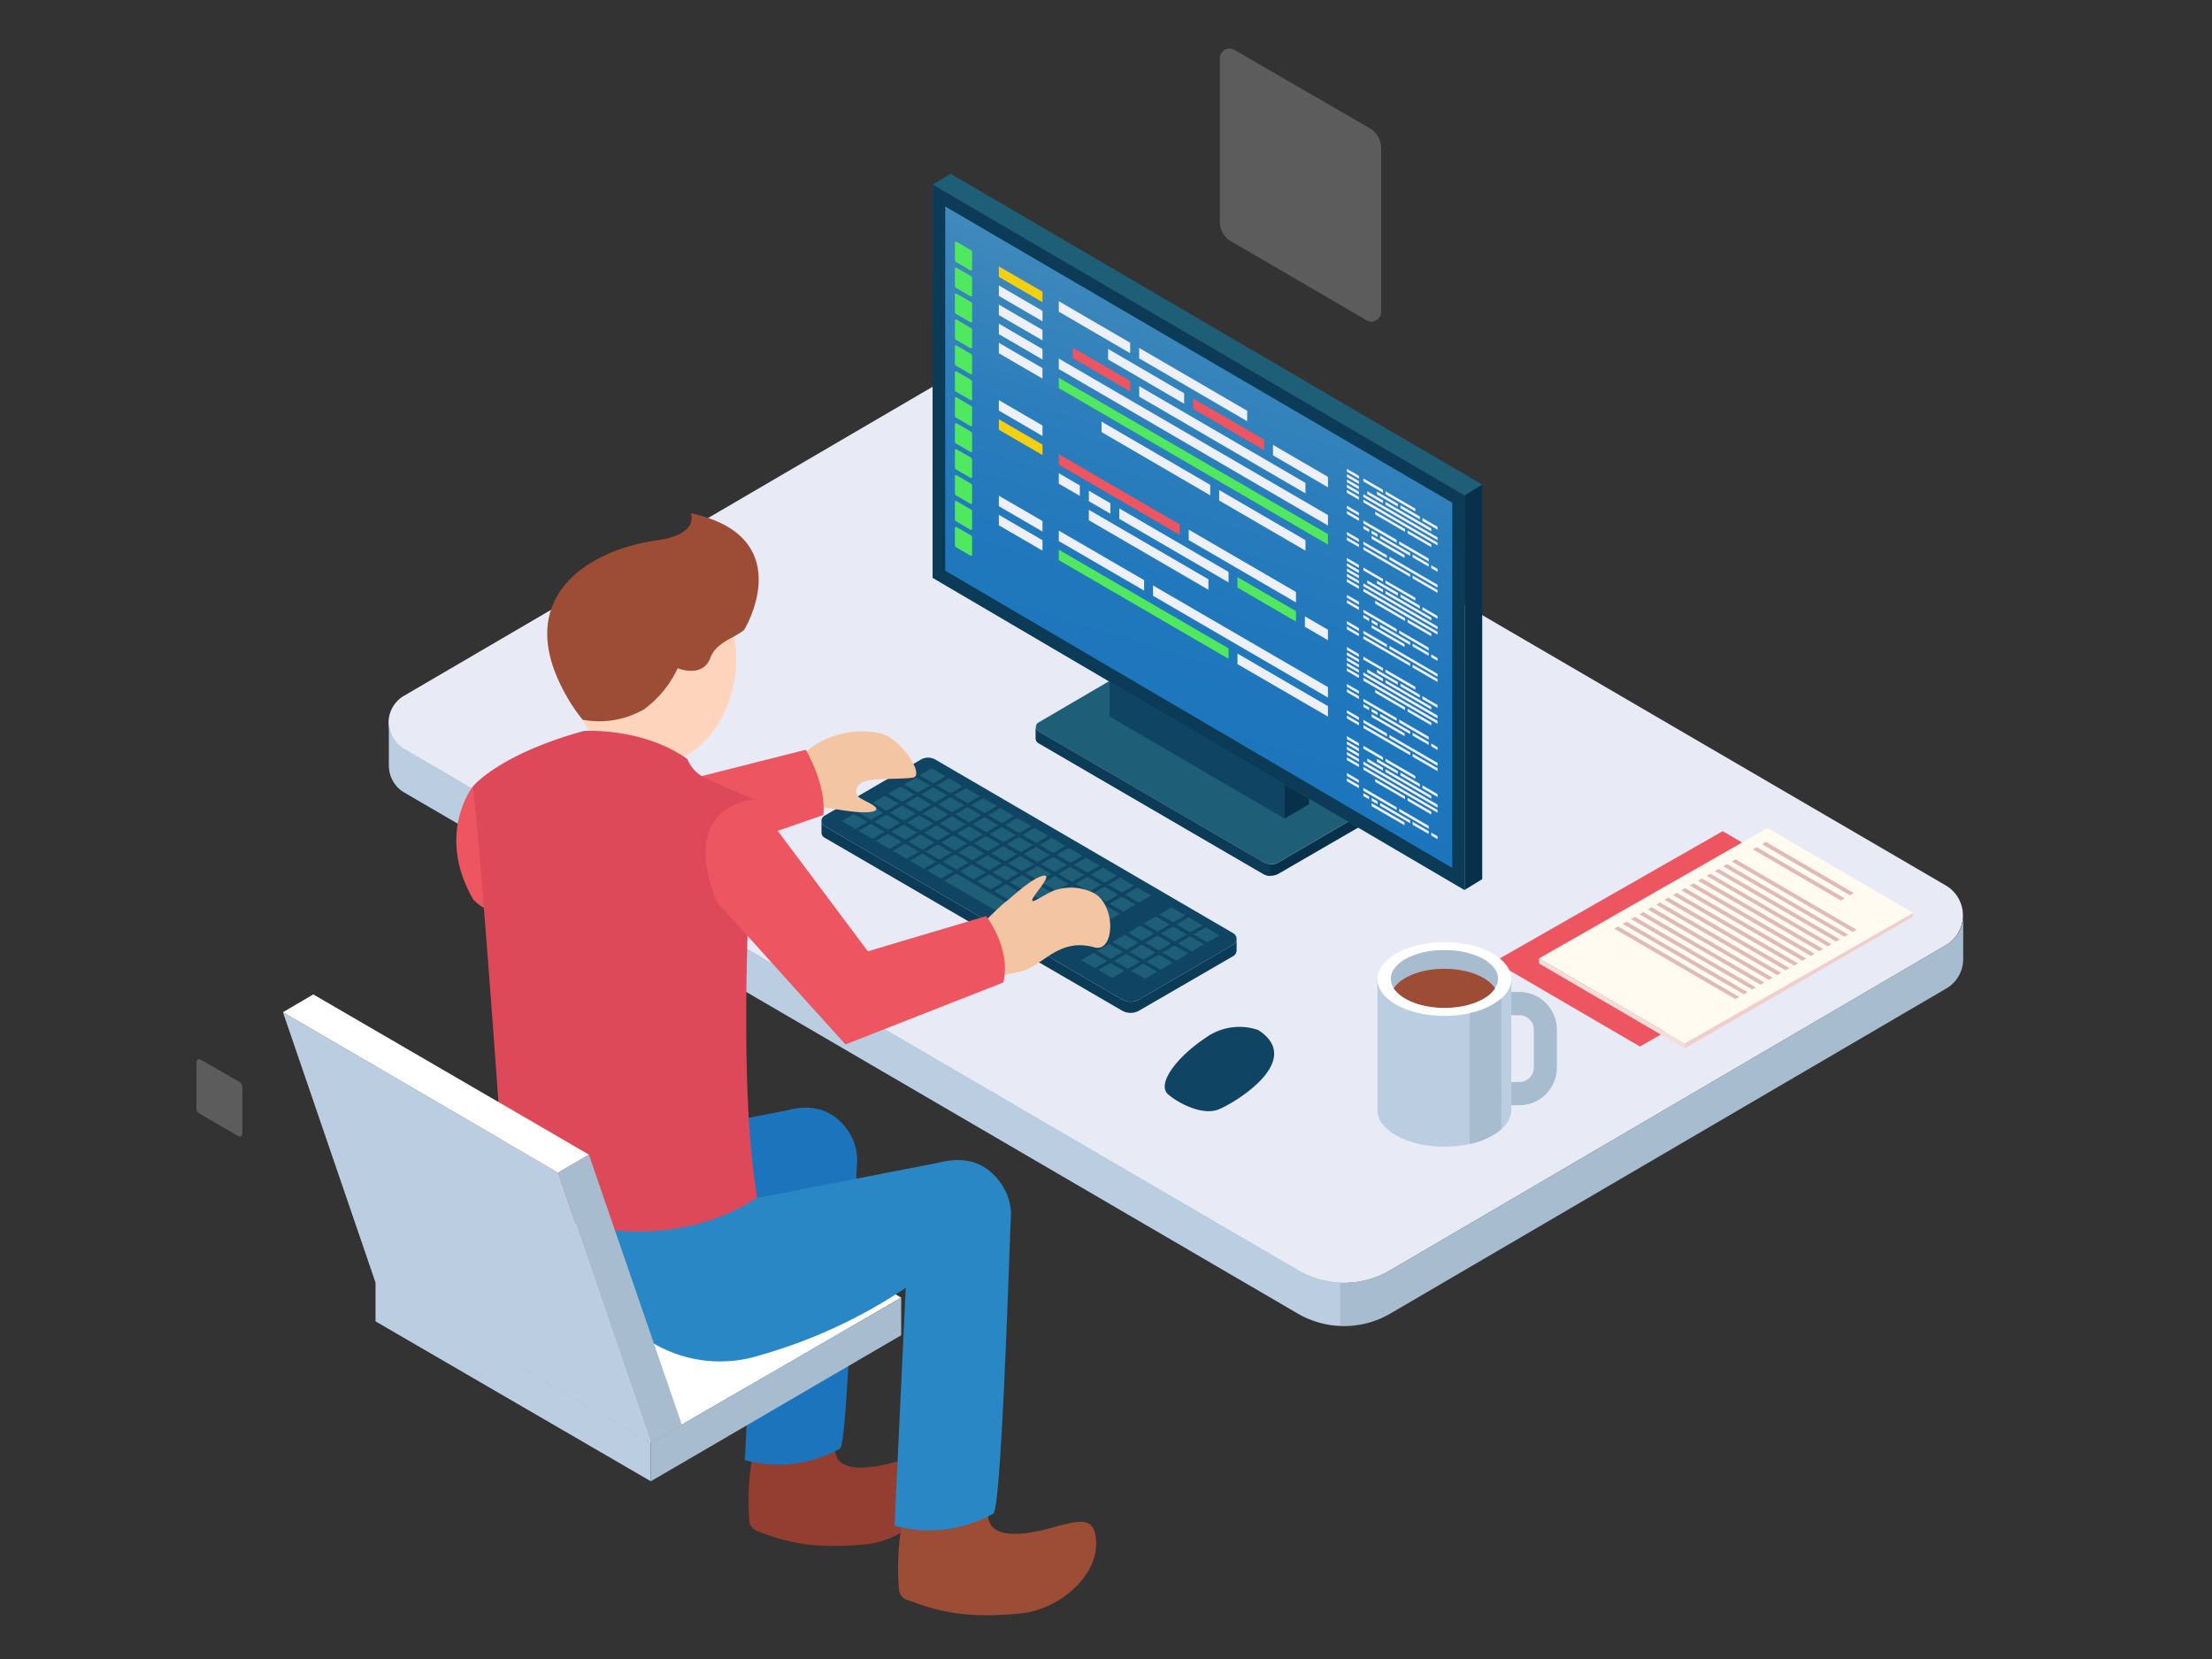 <?xml version="1.0" encoding="UTF-8" standalone="no"?>
<svg
   xmlns:dc="http://purl.org/dc/elements/1.1/"
   xmlns:cc="http://creativecommons.org/ns#"
   xmlns:rdf="http://www.w3.org/1999/02/22-rdf-syntax-ns#"
   xmlns:svg="http://www.w3.org/2000/svg"
   xmlns="http://www.w3.org/2000/svg"
   xmlns:sodipodi="http://sodipodi.sourceforge.net/DTD/sodipodi-0.dtd"
   xmlns:inkscape="http://www.inkscape.org/namespaces/inkscape"
   id="OBJECTS"
   viewBox="0 0 800 600"
   version="1.1"
   sodipodi:docname="development2.svg"
   inkscape:version="0.92.3 (2405546, 2018-03-11)"
   width="800"
   height="600">
  <rect x="0" y="0" width="800" height="600" fill="#333333" stroke="none"/>
  <sodipodi:namedview
     pagecolor="#ffffff"
     bordercolor="#666666"
     borderopacity="1"
     objecttolerance="10"
     gridtolerance="10"
     guidetolerance="10"
     inkscape:pageopacity="0"
     inkscape:pageshadow="2"
     inkscape:window-width="1311"
     inkscape:window-height="713"
     id="namedview1078"
     showgrid="false"
     inkscape:zoom="0.39216189"
     inkscape:cx="707.38619"
     inkscape:cy="213.47761"
     inkscape:window-x="55"
     inkscape:window-y="27"
     inkscape:window-maximized="1"
     inkscape:current-layer="g5223" />
  <defs
     id="defs15">
    <style
       id="style2">.cls-1{opacity:0.4;}.cls-2,.cls-3{fill:#fff;}.cls-3{opacity:0.2;}.cls-4{fill:#f4767a;}.cls-5{fill:#ed5561;}.cls-6{fill:#bbcee1;}.cls-7{fill:#d8395a;}.cls-8{fill:#933e31;}.cls-9{fill:#1c75bc;}.cls-10{fill:#9d4d36;}.cls-11{fill:#a7bcce;}.cls-12{fill:#2a87c6;}.cls-13{fill:#e8ebf5;}.cls-14{fill:#0f4463;}.cls-15{fill:#0b3b56;}.cls-16{fill:#1f5e77;}.cls-17{fill:#07304b;}.cls-18{fill:url(#linear-gradient);}.cls-19{fill:#fed4bd;}.cls-20{fill:#f4c5a2;}.cls-21{fill:#de495a;}.cls-22{fill:#ef4136;}.cls-23{fill:#91a6b7;}.cls-24{fill:#79ff68;}.cls-25{fill:#50e85e;}.cls-26{fill:#3cc743;}.cls-27{fill:#9263c1;}.cls-28{fill:#8444b2;}.cls-29{fill:#7231a3;}.cls-30{fill:#ffa8e1;}.cls-31{fill:#ff7ad2;}.cls-32{fill:#de64c6;}.cls-33{fill:#fcec32;}.cls-34{fill:#f5d012;}.cls-35{fill:#eaa10c;}.cls-36{fill:#edf0f8;}.cls-37{fill:#f0cec9;}.cls-38{fill:#fffbf0;}.cls-39{fill:#f5ddd8;}.cls-40{fill:#dfbab8;}</style>
    <linearGradient
       id="linear-gradient"
       x1="87.3"
       y1="132.44"
       x2="104.57"
       y2="75.64"
       gradientUnits="userSpaceOnUse">
      <stop
         offset="0"
         stop-color="#1c75bc"
         id="stop4" />
      <stop
         offset="0.28"
         stop-color="#2077bc"
         id="stop6" />
      <stop
         offset="0.54"
         stop-color="#2b7ebc"
         id="stop8" />
      <stop
         offset="0.8"
         stop-color="#3e88bc"
         id="stop10" />
      <stop
         offset="1"
         stop-color="#5394bc"
         id="stop12" />
    </linearGradient>
  </defs>
  <title
     id="title17">1 slider</title>
  <g
     inkscape:groupmode="layer"
     id="layer2"
     inkscape:label="cadeira_pernas"
     transform="translate(0,366.82)" />
  <path
     class="cls-3"
     d="m 86.5,391.23 -13.93,-8 a 1,1 0 0 0 -1.53,0.88 v 16.67 a 2.25,2.25 0 0 0 1.14,2 l 13.93,8.06 a 1,1 0 0 0 1.56,-0.91 v -16.7 a 2.35,2.35 0 0 0 -1.17,-2 z"
     id="path123"
     inkscape:connector-curvature="0"
     style="opacity:0.2;fill:#ffffff" />
  <g
     inkscape:groupmode="layer"
     id="layer1"
     inkscape:label="top"
     style="display:inline"
     transform="translate(0,366.82)">
    <g
       id="g8093"
       transform="matrix(3.514,0,0,3.514,-3.814,-448.785)">
      <path
         inkscape:connector-curvature="0"
         id="path7366"
         d="m 64.024,169.354 c -1.927,-1.129 -8.121,-4.735 -13.765,-8.013 -5.643,-3.278 -10.315,-6.013 -10.381,-6.077 -0.134,-0.13 -9.503,-27.419 -9.434,-27.479 0.024,-0.021 5.087,2.9 11.25,6.491 6.164,3.591 12.386,7.205 13.828,8.03 1.442,0.826 2.717,1.594 2.835,1.707 0.118,0.113 0.568,1.277 1.002,2.586 0.433,1.309 0.852,2.462 0.931,2.563 0.079,0.1 0.094,0.232 0.033,0.292 -0.06,0.06 -0.025,0.11 0.08,0.11 0.104,0 0.146,0.113 0.093,0.25 -0.053,0.138 -0.015,0.25 0.083,0.25 0.099,0 0.136,0.113 0.083,0.25 -0.053,0.138 -0.015,0.25 0.083,0.25 0.099,0 0.136,0.113 0.083,0.25 -0.053,0.138 -0.015,0.25 0.083,0.25 0.099,0 0.136,0.113 0.083,0.25 -0.053,0.138 -0.009,0.25 0.099,0.25 0.107,0 0.148,0.075 0.091,0.167 -0.057,0.092 -0.016,0.167 0.091,0.167 0.107,0 0.151,0.113 0.099,0.25 -0.053,0.138 -0.015,0.25 0.083,0.25 0.099,0 0.136,0.113 0.083,0.25 -0.053,0.138 -0.015,0.25 0.083,0.25 0.099,0 0.136,0.113 0.083,0.25 -0.053,0.138 -0.015,0.25 0.083,0.25 0.099,0 0.136,0.113 0.083,0.25 -0.053,0.138 -0.015,0.25 0.083,0.25 0.099,0 0.136,0.113 0.083,0.25 -0.053,0.138 -0.015,0.25 0.083,0.25 0.099,0 0.136,0.113 0.083,0.25 -0.053,0.138 -0.026,0.25 0.06,0.25 0.086,0 0.113,0.113 0.06,0.25 -0.053,0.138 -0.015,0.25 0.083,0.25 0.099,0 0.136,0.113 0.083,0.25 -0.053,0.138 -0.015,0.25 0.083,0.25 0.099,0 0.136,0.113 0.083,0.25 -0.053,0.138 -0.015,0.25 0.083,0.25 0.099,0 0.136,0.113 0.083,0.25 -0.053,0.138 -0.015,0.25 0.083,0.25 0.099,0 0.132,0.125 0.073,0.278 -0.076,0.197 -0.045,0.24 0.107,0.146 0.16,-0.099 0.183,-0.037 0.094,0.244 -0.089,0.281 -0.066,0.342 0.094,0.244 0.151,-0.094 0.182,-0.051 0.107,0.146 -0.059,0.153 -0.026,0.278 0.073,0.278 0.099,0 0.136,0.113 0.083,0.25 -0.053,0.138 -0.015,0.25 0.083,0.25 0.099,0 0.136,0.113 0.083,0.25 -0.053,0.138 -0.015,0.25 0.083,0.25 0.099,0 0.136,0.113 0.083,0.25 -0.053,0.138 -0.015,0.25 0.083,0.25 0.099,0 0.136,0.113 0.083,0.25 -0.053,0.138 -0.026,0.25 0.06,0.25 0.086,0 0.113,0.113 0.06,0.25 -0.053,0.138 -0.015,0.25 0.083,0.25 0.099,0 0.136,0.113 0.083,0.25 -0.053,0.138 -0.015,0.25 0.083,0.25 0.099,0 0.136,0.113 0.083,0.25 -0.053,0.138 -0.015,0.25 0.083,0.25 0.099,0 0.136,0.113 0.083,0.25 -0.053,0.138 -0.015,0.25 0.083,0.25 0.099,0 0.136,0.113 0.083,0.25 -0.053,0.138 -0.015,0.25 0.083,0.25 0.099,0 0.132,0.125 0.073,0.278 -0.078,0.203 -0.046,0.24 0.117,0.139 0.163,-0.101 0.195,-0.063 0.117,0.139 -0.059,0.153 -0.026,0.278 0.073,0.278 0.099,0 0.136,0.113 0.083,0.25 -0.053,0.138 -0.015,0.25 0.083,0.25 0.099,0 0.136,0.113 0.083,0.25 -0.053,0.138 -0.015,0.25 0.083,0.25 0.099,0 0.136,0.113 0.083,0.25 -0.053,0.138 -0.015,0.25 0.083,0.25 0.099,0 0.136,0.113 0.083,0.25 -0.053,0.138 -0.015,0.25 0.083,0.25 0.099,0 0.136,0.113 0.083,0.25 -0.053,0.138 -0.026,0.25 0.06,0.25 0.086,0 0.113,0.113 0.06,0.25 -0.053,0.138 -0.015,0.25 0.083,0.25 0.099,0 0.136,0.113 0.083,0.25 -0.053,0.138 -0.015,0.25 0.083,0.25 0.099,0 0.136,0.113 0.083,0.25 -0.053,0.138 -0.015,0.25 0.083,0.25 0.099,0 0.136,0.113 0.083,0.25 -0.053,0.138 -0.015,0.25 0.083,0.25 0.099,0 0.132,0.125 0.073,0.278 -0.076,0.197 -0.045,0.24 0.107,0.146 0.16,-0.099 0.183,-0.037 0.094,0.244 -0.089,0.281 -0.066,0.342 0.094,0.244 0.151,-0.094 0.182,-0.051 0.107,0.146 -0.059,0.153 -0.026,0.278 0.073,0.278 0.099,0 0.136,0.113 0.083,0.25 -0.053,0.138 -0.015,0.25 0.083,0.25 0.099,0 0.136,0.113 0.083,0.25 -0.053,0.138 -0.015,0.25 0.083,0.25 0.099,0 0.138,0.108 0.088,0.239 -0.051,0.132 -0.008,0.268 0.095,0.302 0.19,0.064 0.036,0.465 -0.174,0.453 -0.063,-0.004 -1.692,-0.931 -3.619,-2.06 z"
         style="opacity:0.475;fill:#bbcee1;fill-opacity:1;stroke:#000000;stroke-width:0.167;stroke-opacity:0" />
      <g
         transform="matrix(0.998,0,0,1.006,0.535,-3.964)"
         id="g5223">
        <path
           class="cls-3"
           d="m 141.8,40.241 -13.93,-8 a 1,1 0 0 0 -1.52,0.89 v 16.67 a 2.28,2.28 0 0 0 1.13,2 l 13.93,8.05 a 1,1 0 0 0 1.57,-0.9 v -16.68 a 2.35,2.35 0 0 0 -1.18,-2.03 z"
           id="path211"
           inkscape:connector-curvature="0"
           style="opacity:0.2;fill:#ffffff" />
        <path
           class="cls-8"
           d="m 89.37,177.271 c -3.7,0 -2.49,-2.78 -2.49,-2.78 -5.48,-1.67 -8.18,-0.74 -8.18,-0.74 a 25.23,25.23 0 0 0 -0.87,8.94 c 0,0.57 0.4,0.92 0.94,1.13 2.95,1.09 5.64,1.82 11.13,1.29 4.05,-0.4 8.33,-4.14 7.36,-8 -0.61,-2.38 -4.14,0.12 -7.89,0.16 z"
           id="path213"
           inkscape:connector-curvature="0"
           style="fill:#933e31" />
        <path
           class="cls-9"
           d="m 87.78,142.511 c -1.08,-1.41 -2.94,-2.61 -6,-1.8 l -33.06,6.38 1.24,8.49 a 13.18,13.18 0 0 0 13.93,4.15 51.47,51.47 0 0 0 14.62,-6.68 l -1.14,23.46 a 13.23,13.23 0 0 0 9.81,-1.18 c 0.77,-0.47 1.49,-23.07 1.73,-28.87 a 5.31,5.31 0 0 0 -1.13,-3.95 z"
           id="path215"
           inkscape:connector-curvature="0"
           style="fill:#1c75bc" />
        <path
           class="cls-10"
           d="m 105.24,184.051 c -3.84,0 -2.58,-2.89 -2.58,-2.89 -5.7,-1.73 -8.5,-0.77 -8.5,-0.77 a 26.55,26.55 0 0 0 -0.91,9.28 1.26,1.26 0 0 0 1,1.18 c 3.07,1.14 5.86,1.89 11.56,1.34 4.2,-0.41 8.65,-4.3 7.64,-8.3 -0.65,-2.48 -4.32,0.12 -8.21,0.16 z"
           id="path217"
           inkscape:connector-curvature="0"
           style="fill:#9d4d36" />
        <polygon
           class="cls-6"
           points="9.55,185.21 9.55,189.21 37.94,205.57 37.93,201.62 "
           id="polygon219"
           transform="translate(29.73,-26.899)"
           style="fill:#bbcee1" />
        <polygon
           class="cls-2"
           points="9.55,185.21 37.93,201.62 63.76,186.78 35.35,170.39 "
           id="polygon221"
           transform="translate(29.73,-26.899)"
           style="fill:#ffffff" />
        <polygon
           class="cls-11"
           points="37.93,201.62 37.94,205.57 63.76,190.63 63.76,186.78 "
           id="polygon223"
           transform="translate(29.73,-26.899)"
           style="fill:#a7bcce" />
        <path
           class="cls-12"
           d="m 103.59,147.951 c -1.12,-1.46 -3,-2.71 -6.25,-1.87 l -34.33,6.62 1.31,8.81 a 13.68,13.68 0 0 0 14.46,4.31 53.29,53.29 0 0 0 15.18,-6.94 l -1.16,24.33 a 13.68,13.68 0 0 0 10.18,-1.22 c 0.81,-0.49 1.56,-23.95 1.8,-30 a 5.51,5.51 0 0 0 -1.19,-4.04 z"
           id="path225"
           inkscape:connector-curvature="0"
           style="fill:#2a87c6" />
        <path
           class="cls-13"
           d="m 42.25,98.291 58.62,-34 a 8,8 0 0 1 8,0 l 92.34,53.42 a 3.53,3.53 0 0 1 0,6.12 l -57.31,33.27 a 9.53,9.53 0 0 1 -9.55,0 l -92.13,-53.3 a 3.16,3.16 0 0 1 0.03,-5.51 z"
           id="path227"
           inkscape:connector-curvature="0"
           style="fill:#e8ebf5" />
        <path
           class="cls-11"
           d="m 42.26,103.771 92.13,53.3 a 9.53,9.53 0 0 0 9.55,0 l 57.31,-33.27 a 3.51,3.51 0 0 0 1.76,-3 v 4.46 0 a 3.48,3.48 0 0 1 -1.75,3 l -57.32,33.25 a 9.53,9.53 0 0 1 -9.55,0 l -92.13,-53.3 a 3.15,3.15 0 0 1 -1.59,-2.77 v 0 -4.38 a 3.12,3.12 0 0 0 1.59,2.71 z"
           id="path229"
           inkscape:connector-curvature="0"
           style="fill:#a7bcce" />
        <path
           class="cls-6"
           d="m 42.26,103.771 92.13,53.3 a 9.45,9.45 0 0 0 4.36,1.25 v 4.42 a 9.57,9.57 0 0 1 -4.36,-1.25 l -92.13,-53.3 a 3.15,3.15 0 0 1 -1.59,-2.77 v 0 -4.38 a 3.12,3.12 0 0 0 1.59,2.73 z"
           id="path231"
           inkscape:connector-curvature="0"
           style="fill:#bbcee1" />
        <path
           class="cls-14"
           d="m 85.56,110.591 9.95,-5.75 a 1.51,1.51 0 0 1 1.51,0 l 30.73,17.77 a 0.67,0.67 0 0 1 0,1.15 l -9.71,5.61 a 1.79,1.79 0 0 1 -1.79,0 l -30.69,-17.74 a 0.61,0.61 0 0 1 0,-1.04 z"
           id="path233"
           inkscape:connector-curvature="0"
           style="fill:#0f4463" />
        <path
           class="cls-15"
           d="m 85.56,111.631 30.69,17.74 a 1.79,1.79 0 0 0 1.79,0 l 9.71,-5.61 a 0.66,0.66 0 0 0 0.33,-0.58 v 1.18 0 a 0.7,0.7 0 0 1 -0.33,0.57 l -9.71,5.58 a 1.79,1.79 0 0 1 -1.79,0 l -30.69,-17.7 a 0.57,0.57 0 0 1 -0.29,-0.52 v 0 -1.18 a 0.61,0.61 0 0 0 0.29,0.52 z"
           id="path235"
           inkscape:connector-curvature="0"
           style="fill:#0b3b56" />
        <polygon
           class="cls-16"
           points="66.91,132.63 68.33,133.44 67.09,134.16 65.67,133.35 "
           id="polygon237"
           transform="translate(29.73,-26.899)"
           style="fill:#1f5e77" />
        <polygon
           class="cls-16"
           points="68.68,133.64 70.09,134.46 68.85,135.18 67.43,134.37 "
           id="polygon239"
           transform="translate(29.73,-26.899)"
           style="fill:#1f5e77" />
        <polygon
           class="cls-16"
           points="70.44,134.66 71.86,135.48 70.62,136.2 69.2,135.38 "
           id="polygon241"
           transform="translate(29.73,-26.899)"
           style="fill:#1f5e77" />
        <polygon
           class="cls-16"
           points="72.21,135.68 73.63,136.49 72.38,137.21 70.96,136.4 "
           id="polygon243"
           transform="translate(29.73,-26.899)"
           style="fill:#1f5e77" />
        <polygon
           class="cls-16"
           points="73.98,136.69 75.39,137.51 74.15,138.23 72.73,137.42 "
           id="polygon245"
           transform="translate(29.73,-26.899)"
           style="fill:#1f5e77" />
        <polygon
           class="cls-16"
           points="75.74,137.71 77.16,138.53 75.92,139.25 74.5,138.43 "
           id="polygon247"
           transform="translate(29.73,-26.899)"
           style="fill:#1f5e77" />
        <polygon
           class="cls-16"
           points="77.51,138.73 78.92,139.54 77.68,140.26 76.26,139.45 "
           id="polygon249"
           transform="translate(29.73,-26.899)"
           style="fill:#1f5e77" />
        <polygon
           class="cls-16"
           points="79.27,139.74 80.69,140.56 79.45,141.28 78.03,140.47 "
           id="polygon251"
           transform="translate(29.73,-26.899)"
           style="fill:#1f5e77" />
        <polygon
           class="cls-16"
           points="81.04,140.76 82.45,141.58 81.21,142.3 79.79,141.48 "
           id="polygon253"
           transform="translate(29.73,-26.899)"
           style="fill:#1f5e77" />
        <polygon
           class="cls-16"
           points="82.81,141.78 84.22,142.59 82.98,143.31 81.56,142.5 "
           id="polygon255"
           transform="translate(29.73,-26.899)"
           style="fill:#1f5e77" />
        <polygon
           class="cls-16"
           points="84.57,142.79 85.99,143.61 84.75,144.33 83.33,143.51 "
           id="polygon257"
           transform="translate(29.73,-26.899)"
           style="fill:#1f5e77" />
        <polygon
           class="cls-16"
           points="86.34,143.81 87.75,144.63 86.51,145.34 85.09,144.53 "
           id="polygon259"
           transform="translate(29.73,-26.899)"
           style="fill:#1f5e77" />
        <polygon
           class="cls-16"
           points="89.52,145.64 88.28,146.36 86.86,145.55 88.1,144.82 "
           id="polygon261"
           transform="translate(29.73,-26.899)"
           style="fill:#1f5e77" />
        <polygon
           class="cls-16"
           points="64.06,134.28 65.3,133.56 66.72,134.38 65.47,135.1 "
           id="polygon263"
           transform="translate(29.73,-26.899)"
           style="fill:#1f5e77" />
        <polygon
           class="cls-16"
           points="67.24,136.11 65.82,135.3 67.07,134.58 68.48,135.39 "
           id="polygon265"
           transform="translate(29.73,-26.899)"
           style="fill:#1f5e77" />
        <polygon
           class="cls-16"
           points="69.01,137.13 67.59,136.32 68.83,135.59 70.25,136.41 "
           id="polygon267"
           transform="translate(29.73,-26.899)"
           style="fill:#1f5e77" />
        <polygon
           class="cls-16"
           points="70.77,138.15 69.35,137.33 70.6,136.61 72.01,137.43 "
           id="polygon269"
           transform="translate(29.73,-26.899)"
           style="fill:#1f5e77" />
        <polygon
           class="cls-16"
           points="72.54,139.16 71.12,138.35 72.36,137.63 73.78,138.44 "
           id="polygon271"
           transform="translate(29.73,-26.899)"
           style="fill:#1f5e77" />
        <polygon
           class="cls-16"
           points="74.3,140.18 72.88,139.37 74.13,138.64 75.55,139.46 "
           id="polygon273"
           transform="translate(29.73,-26.899)"
           style="fill:#1f5e77" />
        <polygon
           class="cls-16"
           points="76.07,141.2 74.65,140.38 75.9,139.66 77.31,140.48 "
           id="polygon275"
           transform="translate(29.73,-26.899)"
           style="fill:#1f5e77" />
        <polygon
           class="cls-16"
           points="77.84,142.21 76.42,141.4 77.66,140.68 79.08,141.49 "
           id="polygon277"
           transform="translate(29.73,-26.899)"
           style="fill:#1f5e77" />
        <polygon
           class="cls-16"
           points="79.6,143.23 78.18,142.42 79.43,141.69 80.84,142.51 "
           id="polygon279"
           transform="translate(29.73,-26.899)"
           style="fill:#1f5e77" />
        <polygon
           class="cls-16"
           points="81.37,144.25 79.95,143.43 81.19,142.71 82.61,143.53 "
           id="polygon281"
           transform="translate(29.73,-26.899)"
           style="fill:#1f5e77" />
        <polygon
           class="cls-16"
           points="83.13,145.26 81.71,144.45 82.96,143.73 84.38,144.54 "
           id="polygon283"
           transform="translate(29.73,-26.899)"
           style="fill:#1f5e77" />
        <polygon
           class="cls-16"
           points="84.9,146.28 83.48,145.47 84.72,144.74 86.14,145.56 "
           id="polygon285"
           transform="translate(29.73,-26.899)"
           style="fill:#1f5e77" />
        <polygon
           class="cls-16"
           points="87.91,146.57 86.67,147.3 85.25,146.48 86.49,145.76 "
           id="polygon287"
           transform="translate(29.73,-26.899)"
           style="fill:#1f5e77" />
        <polygon
           class="cls-16"
           points="62.44,135.22 63.69,134.5 65.1,135.31 63.86,136.03 "
           id="polygon289"
           transform="translate(29.73,-26.899)"
           style="fill:#1f5e77" />
        <polygon
           class="cls-16"
           points="65.63,137.05 64.21,136.23 65.45,135.51 66.87,136.33 "
           id="polygon291"
           transform="translate(29.73,-26.899)"
           style="fill:#1f5e77" />
        <polygon
           class="cls-16"
           points="67.22,136.53 68.64,137.34 67.39,138.06 65.97,137.25 "
           id="polygon293"
           transform="translate(29.73,-26.899)"
           style="fill:#1f5e77" />
        <polygon
           class="cls-16"
           points="69.16,139.08 67.74,138.27 68.99,137.54 70.4,138.36 "
           id="polygon295"
           transform="translate(29.73,-26.899)"
           style="fill:#1f5e77" />
        <polygon
           class="cls-16"
           points="70.93,140.1 69.51,139.28 70.75,138.56 72.17,139.38 "
           id="polygon297"
           transform="translate(29.73,-26.899)"
           style="fill:#1f5e77" />
        <polygon
           class="cls-16"
           points="72.69,141.11 71.27,140.3 72.52,139.58 73.93,140.39 "
           id="polygon299"
           transform="translate(29.73,-26.899)"
           style="fill:#1f5e77" />
        <polygon
           class="cls-16"
           points="74.46,142.13 73.04,141.32 74.28,140.59 75.7,141.41 "
           id="polygon301"
           transform="translate(29.73,-26.899)"
           style="fill:#1f5e77" />
        <polygon
           class="cls-16"
           points="76.22,143.15 74.8,142.33 76.05,141.61 77.47,142.43 "
           id="polygon303"
           transform="translate(29.73,-26.899)"
           style="fill:#1f5e77" />
        <polygon
           class="cls-16"
           points="77.99,144.16 76.57,143.35 77.82,142.63 79.23,143.44 "
           id="polygon305"
           transform="translate(29.73,-26.899)"
           style="fill:#1f5e77" />
        <polygon
           class="cls-16"
           points="79.76,145.18 78.34,144.37 79.58,143.64 81,144.46 "
           id="polygon307"
           transform="translate(29.73,-26.899)"
           style="fill:#1f5e77" />
        <polygon
           class="cls-16"
           points="81.52,146.2 80.1,145.38 81.35,144.66 82.76,145.48 "
           id="polygon309"
           transform="translate(29.73,-26.899)"
           style="fill:#1f5e77" />
        <polygon
           class="cls-16"
           points="83.11,145.68 84.53,146.49 83.29,147.21 81.87,146.4 "
           id="polygon311"
           transform="translate(29.73,-26.899)"
           style="fill:#1f5e77" />
        <polygon
           class="cls-16"
           points="86.3,147.51 85.05,148.23 83.63,147.41 84.88,146.69 "
           id="polygon313"
           transform="translate(29.73,-26.899)"
           style="fill:#1f5e77" />
        <polygon
           class="cls-16"
           points="60.83,136.15 62.08,135.43 63.49,136.25 62.25,136.97 "
           id="polygon315"
           transform="translate(29.73,-26.899)"
           style="fill:#1f5e77" />
        <polygon
           class="cls-16"
           points="63.84,136.44 65.26,137.26 64.02,137.98 62.6,137.17 "
           id="polygon317"
           transform="translate(29.73,-26.899)"
           style="fill:#1f5e77" />
        <polygon
           class="cls-16"
           points="65.61,137.46 67.02,138.28 65.78,139 64.36,138.18 "
           id="polygon319"
           transform="translate(29.73,-26.899)"
           style="fill:#1f5e77" />
        <polygon
           class="cls-16"
           points="67.38,138.48 68.79,139.29 67.55,140.01 66.13,139.2 "
           id="polygon321"
           transform="translate(29.73,-26.899)"
           style="fill:#1f5e77" />
        <polygon
           class="cls-16"
           points="69.14,139.49 70.56,140.31 69.31,141.03 67.89,140.22 "
           id="polygon323"
           transform="translate(29.73,-26.899)"
           style="fill:#1f5e77" />
        <polygon
           class="cls-16"
           points="70.91,140.51 72.32,141.33 71.08,142.05 69.66,141.23 "
           id="polygon325"
           transform="translate(29.73,-26.899)"
           style="fill:#1f5e77" />
        <polygon
           class="cls-16"
           points="72.67,141.53 74.09,142.34 72.85,143.06 71.43,142.25 "
           id="polygon327"
           transform="translate(29.73,-26.899)"
           style="fill:#1f5e77" />
        <polygon
           class="cls-16"
           points="74.44,142.54 75.85,143.36 74.61,144.08 73.19,143.27 "
           id="polygon329"
           transform="translate(29.73,-26.899)"
           style="fill:#1f5e77" />
        <polygon
           class="cls-16"
           points="76.2,143.56 77.62,144.38 76.38,145.1 74.96,144.28 "
           id="polygon331"
           transform="translate(29.73,-26.899)"
           style="fill:#1f5e77" />
        <polygon
           class="cls-16"
           points="77.97,144.58 79.39,145.39 78.14,146.11 76.72,145.3 "
           id="polygon333"
           transform="translate(29.73,-26.899)"
           style="fill:#1f5e77" />
        <polygon
           class="cls-16"
           points="79.74,145.59 81.15,146.41 79.91,147.13 78.49,146.32 "
           id="polygon335"
           transform="translate(29.73,-26.899)"
           style="fill:#1f5e77" />
        <polygon
           class="cls-16"
           points="81.5,146.61 82.92,147.43 81.68,148.15 80.26,147.33 "
           id="polygon337"
           transform="translate(29.73,-26.899)"
           style="fill:#1f5e77" />
        <polygon
           class="cls-16"
           points="84.68,148.44 83.44,149.16 82.02,148.35 83.27,147.63 "
           id="polygon339"
           transform="translate(29.73,-26.899)"
           style="fill:#1f5e77" />
        <polygon
           class="cls-16"
           points="59.22,137.09 60.47,136.36 61.88,137.18 60.64,137.9 "
           id="polygon341"
           transform="translate(29.73,-26.899)"
           style="fill:#1f5e77" />
        <polygon
           class="cls-16"
           points="62.23,137.38 63.65,138.19 62.41,138.91 60.98,138.1 "
           id="polygon343"
           transform="translate(29.73,-26.899)"
           style="fill:#1f5e77" />
        <polygon
           class="cls-16"
           points="64,138.4 65.41,139.21 64.17,139.93 62.75,139.12 "
           id="polygon345"
           transform="translate(29.73,-26.899)"
           style="fill:#1f5e77" />
        <polygon
           class="cls-16"
           points="65.76,139.41 67.18,140.23 65.94,140.95 64.52,140.13 "
           id="polygon347"
           transform="translate(29.73,-26.899)"
           style="fill:#1f5e77" />
        <polygon
           class="cls-16"
           points="67.53,140.43 68.94,141.25 67.7,141.97 66.28,141.15 "
           id="polygon349"
           transform="translate(29.73,-26.899)"
           style="fill:#1f5e77" />
        <polygon
           class="cls-16"
           points="69.3,141.44 70.71,142.26 69.47,142.98 68.05,142.17 "
           id="polygon351"
           transform="translate(29.73,-26.899)"
           style="fill:#1f5e77" />
        <polygon
           class="cls-16"
           points="71.06,142.46 72.48,143.28 71.23,144 69.81,143.18 "
           id="polygon353"
           transform="translate(29.73,-26.899)"
           style="fill:#1f5e77" />
        <polygon
           class="cls-16"
           points="72.83,143.48 74.24,144.29 73,145.01 71.58,144.2 "
           id="polygon355"
           transform="translate(29.73,-26.899)"
           style="fill:#1f5e77" />
        <polygon
           class="cls-16"
           points="74.59,144.49 76.01,145.31 74.77,146.03 73.35,145.22 "
           id="polygon357"
           transform="translate(29.73,-26.899)"
           style="fill:#1f5e77" />
        <polygon
           class="cls-16"
           points="76.36,145.51 77.77,146.33 76.53,147.05 75.11,146.23 "
           id="polygon359"
           transform="translate(29.73,-26.899)"
           style="fill:#1f5e77" />
        <polygon
           class="cls-16"
           points="78.12,146.53 79.54,147.34 78.3,148.06 76.88,147.25 "
           id="polygon361"
           transform="translate(29.73,-26.899)"
           style="fill:#1f5e77" />
        <polygon
           class="cls-16"
           points="79.89,147.54 81.31,148.36 80.06,149.08 78.64,148.27 "
           id="polygon363"
           transform="translate(29.73,-26.899)"
           style="fill:#1f5e77" />
        <polygon
           class="cls-16"
           points="83.07,149.38 81.83,150.1 80.41,149.28 81.66,148.56 "
           id="polygon365"
           transform="translate(29.73,-26.899)"
           style="fill:#1f5e77" />
        <polygon
           class="cls-16"
           points="60.27,138.11 59.03,138.83 57.61,138.02 58.85,137.3 "
           id="polygon367"
           transform="translate(29.73,-26.899)"
           style="fill:#1f5e77" />
        <polygon
           class="cls-16"
           points="60.79,139.85 59.37,139.03 60.62,138.31 62.03,139.13 "
           id="polygon369"
           transform="translate(29.73,-26.899)"
           style="fill:#1f5e77" />
        <polygon
           class="cls-16"
           points="62.56,140.87 61.14,140.05 62.38,139.33 63.8,140.15 "
           id="polygon371"
           transform="translate(29.73,-26.899)"
           style="fill:#1f5e77" />
        <polygon
           class="cls-16"
           points="64.33,141.88 62.91,141.07 64.15,140.34 65.57,141.16 "
           id="polygon373"
           transform="translate(29.73,-26.899)"
           style="fill:#1f5e77" />
        <polygon
           class="cls-16"
           points="66.09,142.9 64.67,142.08 65.92,141.36 67.33,142.18 "
           id="polygon375"
           transform="translate(29.73,-26.899)"
           style="fill:#1f5e77" />
        <polygon
           class="cls-16"
           points="67.86,143.91 66.44,143.1 67.68,142.38 69.1,143.19 "
           id="polygon377"
           transform="translate(29.73,-26.899)"
           style="fill:#1f5e77" />
        <polygon
           class="cls-16"
           points="73.7,145.84 74.75,146.44 75.86,147.09 77.93,148.28 76.69,149 74.53,147.75 73.5,147.17 72.43,146.55 71.73,146.15 71.74,146.15 70.34,145.35 69.97,145.13 68.2,144.12 69.45,143.4 71.21,144.41 71.22,144.41 71.56,144.61 72.98,145.43 "
           id="polygon379"
           transform="translate(29.73,-26.899)"
           style="fill:#1f5e77" />
        <polygon
           class="cls-16"
           points="78.45,150.01 77.03,149.2 78.28,148.48 79.69,149.29 "
           id="polygon381"
           transform="translate(29.73,-26.899)"
           style="fill:#1f5e77" />
        <polygon
           class="cls-16"
           points="80.22,151.03 78.8,150.22 80.04,149.49 81.46,150.31 "
           id="polygon383"
           transform="translate(29.73,-26.899)"
           style="fill:#1f5e77" />
        <polygon
           class="cls-16"
           points="91.63,146.86 93.05,147.67 91.81,148.39 90.39,147.58 "
           id="polygon385"
           transform="translate(29.73,-26.899)"
           style="fill:#1f5e77" />
        <polygon
           class="cls-16"
           points="93.4,147.87 94.82,148.69 93.57,149.41 92.16,148.6 "
           id="polygon387"
           transform="translate(29.73,-26.899)"
           style="fill:#1f5e77" />
        <polygon
           class="cls-16"
           points="95.17,148.89 96.58,149.71 95.34,150.43 93.92,149.61 "
           id="polygon389"
           transform="translate(29.73,-26.899)"
           style="fill:#1f5e77" />
        <polygon
           class="cls-16"
           points="90.2,149.33 88.78,148.51 90.02,147.79 91.44,148.61 "
           id="polygon391"
           transform="translate(29.73,-26.899)"
           style="fill:#1f5e77" />
        <polygon
           class="cls-16"
           points="91.96,150.34 90.54,149.53 91.79,148.81 93.2,149.62 "
           id="polygon393"
           transform="translate(29.73,-26.899)"
           style="fill:#1f5e77" />
        <polygon
           class="cls-16"
           points="93.73,151.36 92.31,150.55 93.55,149.82 94.97,150.64 "
           id="polygon395"
           transform="translate(29.73,-26.899)"
           style="fill:#1f5e77" />
        <polygon
           class="cls-16"
           points="88.58,150.26 87.17,149.45 88.41,148.72 89.83,149.54 "
           id="polygon397"
           transform="translate(29.73,-26.899)"
           style="fill:#1f5e77" />
        <polygon
           class="cls-16"
           points="90.35,151.28 88.93,150.46 90.18,149.74 91.59,150.56 "
           id="polygon399"
           transform="translate(29.73,-26.899)"
           style="fill:#1f5e77" />
        <polygon
           class="cls-16"
           points="92.12,152.29 90.7,151.48 91.94,150.76 93.36,151.57 "
           id="polygon401"
           transform="translate(29.73,-26.899)"
           style="fill:#1f5e77" />
        <polygon
           class="cls-16"
           points="86.8,149.66 88.22,150.47 86.97,151.19 85.55,150.38 "
           id="polygon403"
           transform="translate(29.73,-26.899)"
           style="fill:#1f5e77" />
        <polygon
           class="cls-16"
           points="88.56,150.67 89.98,151.49 88.74,152.21 87.32,151.4 "
           id="polygon405"
           transform="translate(29.73,-26.899)"
           style="fill:#1f5e77" />
        <polygon
           class="cls-16"
           points="90.33,151.69 91.75,152.51 90.5,153.23 89.08,152.41 "
           id="polygon407"
           transform="translate(29.73,-26.899)"
           style="fill:#1f5e77" />
        <polygon
           class="cls-16"
           points="85.19,150.59 86.6,151.41 85.36,152.13 83.94,151.31 "
           id="polygon409"
           transform="translate(29.73,-26.899)"
           style="fill:#1f5e77" />
        <polygon
           class="cls-16"
           points="86.95,151.61 88.37,152.42 87.13,153.14 85.71,152.33 "
           id="polygon411"
           transform="translate(29.73,-26.899)"
           style="fill:#1f5e77" />
        <polygon
           class="cls-16"
           points="88.72,152.62 90.14,153.44 88.89,154.16 87.47,153.35 "
           id="polygon413"
           transform="translate(29.73,-26.899)"
           style="fill:#1f5e77" />
        <polygon
           class="cls-16"
           points="83.75,153.06 82.33,152.25 83.58,151.53 84.99,152.34 "
           id="polygon415"
           transform="translate(29.73,-26.899)"
           style="fill:#1f5e77" />
        <polygon
           class="cls-16"
           points="85.52,154.08 84.1,153.26 85.34,152.54 86.76,153.36 "
           id="polygon417"
           transform="translate(29.73,-26.899)"
           style="fill:#1f5e77" />
        <path
           class="cls-16"
           d="m 107.63,101.051 9.79,-5.68 a 1.31,1.31 0 0 1 1.34,0 l 23.22,13.41 a 0.59,0.59 0 0 1 0,1 l -9.57,5.55 a 1.56,1.56 0 0 1 -1.59,0 l -23.19,-13.38 a 0.53,0.53 0 0 1 0,-0.9 z"
           id="path419"
           inkscape:connector-curvature="0"
           style="fill:#1f5e77" />
        <path
           class="cls-17"
           d="m 107.63,101.961 23.19,13.38 a 1.56,1.56 0 0 0 1.59,0 l 9.57,-5.55 a 0.6,0.6 0 0 0 0.29,-0.51 v 1.23 0 a 0.58,0.58 0 0 1 -0.29,0.5 l -9.57,5.5 a 1.59,1.59 0 0 1 -1.59,0 l -23.19,-13.39 a 0.53,0.53 0 0 1 -0.26,-0.46 v 0 -1.15 a 0.53,0.53 0 0 0 0.26,0.45 z"
           id="path421"
           inkscape:connector-curvature="0"
           style="fill:#07304b" />
        <path
           class="cls-15"
           d="m 107.63,101.961 23.19,13.38 a 1.54,1.54 0 0 0 0.72,0.21 v 1.19 a 1.53,1.53 0 0 1 -0.72,-0.2 l -23.19,-13.39 a 0.53,0.53 0 0 1 -0.26,-0.46 v 0 -1.18 a 0.53,0.53 0 0 0 0.26,0.45 z"
           id="path423"
           inkscape:connector-curvature="0"
           style="fill:#0b3b56" />
        <polygon
           class="cls-14"
           points="85.25,118.39 85.25,127.33 103.29,137.77 103.29,128.84 "
           id="polygon425"
           transform="translate(29.73,-26.899)"
           style="fill:#0f4463" />
        <polygon
           class="cls-17"
           points="85.25,118.39 103.29,128.84 105.81,127.39 87.76,116.95 "
           id="polygon427"
           transform="translate(29.73,-26.899)"
           style="fill:#07304b" />
        <polygon
           class="cls-17"
           points="103.29,128.84 103.29,137.77 105.81,136.31 105.81,127.39 "
           id="polygon429"
           transform="translate(29.73,-26.899)"
           style="fill:#07304b" />
        <polygon
           class="cls-18"
           points="121.86,104.71 121.86,145.07 67,113.13 67,72.89 "
           id="polygon431"
           style="fill:url(#linear-gradient)"
           transform="translate(29.73,-26.899)" />
        <polygon
           class="cls-17"
           points="123.68,103.6 123.68,143.97 121.86,145.07 121.86,104.71 "
           id="polygon433"
           transform="translate(29.73,-26.899)"
           style="fill:#07304b" />
        <polygon
           class="cls-16"
           points="68.87,71.81 123.68,103.6 121.86,104.71 67,72.89 "
           id="polygon435"
           transform="translate(29.73,-26.899)"
           style="fill:#1f5e77" />
        <path
           class="cls-15"
           d="m 96.73,46.001 v 40.24 L 151.59,118.181 V 77.811 Z M 150.32,115.921 98.03,85.511 v -37.26 l 52.29,30.31 z"
           id="path437"
           inkscape:connector-curvature="0"
           style="fill:#0b3b56" />
        <path
           class="cls-19"
           d="m 76.42,95.831 c -0.57,5.77 -4.82,10.07 -9.5,9.61 -4.68,-0.46 -8,-5.51 -7.43,-11.28 0.57,-5.77 4.82,-10.06 9.49,-9.6 4.67,0.46 8.01,5.51 7.44,11.27 z"
           id="path439"
           inkscape:connector-curvature="0"
           style="fill:#fed4bd" />
        <path
           class="cls-20"
           d="m 83.41,109.271 c 0,0 2,0.49 2.74,0.56 0.74,0.07 3.38,0.63 4.47,0.3 1.09,-0.33 -1,-1.06 -1.47,-1.43 -0.47,-0.37 -0.48,-1.32 0.62,-1.65 1.1,-0.33 3.6,-0.18 4.92,-0.37 1.32,-0.19 -1.31,-4.18 -3.46,-4.55 a 9.09,9.09 0 0 0 -5.89,0.8 c -1.83,0.9 -2.83,2.43 -3.68,2.72 z"
           id="path441"
           inkscape:connector-curvature="0"
           style="fill:#f4c5a2" />
        <path
           class="cls-5"
           d="m 83.65,103.831 -13.91,3.49 -0.7,8.83 16.42,-5.64 c 0.34,-3.11 -1.81,-6.68 -1.81,-6.68 z"
           id="path443"
           inkscape:connector-curvature="0"
           style="fill:#ed5561" />
        <path
           class="cls-5"
           d="m 49.32,107.571 c 0,0 -3.85,4.84 0,11.52 0,0 2.69,3.72 10.07,0.07 z"
           id="path445"
           inkscape:connector-curvature="0"
           style="fill:#ed5561" />
        <path
           class="cls-21"
           d="m 60.75,101.911 c 0,0 6,-0.41 10.69,2.87 a 3.62,3.62 0 0 0 1.29,1.62 c 0.94,0.63 5.61,2.5 5.61,2.5 0,0 -2.06,27.37 0.3,40.7 0,0 -10.13,7.91 -26,0 0,0 -2.31,-33.61 -3.33,-42 0.01,-0.03 2.68,-3.29 11.44,-5.69 z"
           id="path447"
           inkscape:connector-curvature="0"
           style="fill:#de495a" />
        <g
           id="g7656">
          <polygon
             style="fill:#bbcee1"
             transform="translate(29.73,-26.899)"
             id="polygon449"
             points="0,157.58 9.55,185.25 37.94,201.62 28.38,173.99 "
             class="cls-6" />
        </g>
        <polygon
           class="cls-2"
           points="0,157.58 28.38,173.99 31.55,172.15 3.13,155.76 "
           id="polygon451"
           transform="translate(29.73,-26.899)"
           style="fill:#ffffff" />
        <polygon
           class="cls-11"
           points="28.38,173.99 37.94,201.62 41.14,199.78 31.55,172.15 "
           id="polygon453"
           transform="translate(29.73,-26.899)"
           style="fill:#a7bcce" />
        <path
           class="cls-20"
           d="m 102.11,121.401 c 0,0 1.55,-1.56 2.14,-2 0.59,-0.44 2.67,-2.41 3.84,-2.67 1.17,-0.26 -0.82,1.77 -1.07,2.4 -0.25,0.63 1.2,-0.51 2.29,-0.92 a 5.39,5.39 0 0 1 3.72,0.13 c 2.69,1 2.56,6.33 0.36,5.7 -3.61,-1 -5.23,1.82 -7.39,2.42 a 21.71,21.71 0 0 1 -3.05,0.56 z"
           id="path455"
           inkscape:connector-curvature="0"
           style="fill:#f4c5a2" />
        <path
           class="cls-5"
           d="m 78.32,108.901 11.73,15.55 12.2,-3.6 c 0,0 2.62,3.3 1.77,6.79 l -16.28,6.34 -13.23,-14.55 c 0,0 -4.41,-9.24 3.81,-10.53 z"
           id="path457"
           inkscape:connector-curvature="0"
           style="fill:#ed5561" />
        <path
           class="cls-10"
           d="m 71.8,79.631 c 0,0 0.9,2.17 -3.42,2.76 -4.32,0.59 -9.65,2.73 -11.06,7.29 -0.9,2.91 0.14,6 1.61,8.58 a 16.48,16.48 0 0 0 1.71,2.5 9.33,9.33 0 0 0 6.37,-1.09 11.06,11.06 0 0 0 3.43,-4.18 c 0,0 2.57,1.07 3.37,-1.07 0.59,-1.58 2.45,-2 3.46,-2.83 0.05,0 5.83,-9.53 -5.47,-11.96 z"
           id="path459"
           inkscape:connector-curvature="0"
           style="fill:#9d4d36" />
        <polygon
           class="cls-34"
           points="73.83,82.35 78.33,84.94 78.33,83.87 73.83,81.28 "
           id="polygon557"
           transform="translate(29.73,-26.899)"
           style="fill:#f5d012" />
        <polygon
           class="cls-36"
           points="73.83,84.3 78.33,86.9 78.33,85.83 73.83,83.23 "
           id="polygon559"
           transform="translate(29.73,-26.899)"
           style="fill:#edf0f8" />
        <polygon
           class="cls-36"
           points="73.83,86.26 78.33,88.85 78.33,87.78 73.83,85.19 "
           id="polygon561"
           transform="translate(29.73,-26.899)"
           style="fill:#edf0f8" />
        <polygon
           class="cls-36"
           points="107.77,106.72 80.01,90.71 80.01,91.78 107.77,107.79 "
           id="polygon563"
           transform="translate(29.73,-26.899)"
           style="fill:#edf0f8" />
        <polygon
           class="cls-36"
           points="73.83,88.21 78.33,90.81 78.33,89.74 73.83,87.14 "
           id="polygon565"
           transform="translate(29.73,-26.899)"
           style="fill:#edf0f8" />
        <polygon
           class="cls-36"
           points="73.83,90.17 78.33,92.76 78.33,91.69 73.83,89.1 "
           id="polygon567"
           transform="translate(29.73,-26.899)"
           style="fill:#edf0f8" />
        <polygon
           class="cls-25"
           points="107.77,108.67 80.01,92.67 80.01,93.73 107.77,109.74 "
           id="polygon569"
           transform="translate(29.73,-26.899)"
           style="fill:#50e85e" />
        <polygon
           class="cls-36"
           points="73.83,96.03 78.33,98.63 78.33,97.56 73.83,94.96 "
           id="polygon571"
           transform="translate(29.73,-26.899)"
           style="fill:#edf0f8" />
        <polygon
           class="cls-34"
           points="73.83,97.99 78.33,100.58 78.33,99.51 73.83,96.92 "
           id="polygon573"
           transform="translate(29.73,-26.899)"
           style="fill:#f5d012" />
        <polygon
           class="cls-36"
           points="73.83,105.81 78.33,108.41 78.33,107.33 73.83,104.74 "
           id="polygon575"
           transform="translate(29.73,-26.899)"
           style="fill:#edf0f8" />
        <polygon
           class="cls-36"
           points="73.83,107.77 78.33,110.36 78.33,109.29 73.83,106.7 "
           id="polygon577"
           transform="translate(29.73,-26.899)"
           style="fill:#edf0f8" />
        <polygon
           class="cls-25"
           points="80.01,110.26 80.01,111.33 97.52,121.43 97.52,120.36 "
           id="polygon579"
           transform="translate(29.73,-26.899)"
           style="fill:#50e85e" />
        <polygon
           class="cls-36"
           points="98.44,121.97 107.77,127.34 107.77,126.27 98.44,120.89 "
           id="polygon581"
           transform="translate(29.73,-26.899)"
           style="fill:#edf0f8" />
        <polygon
           class="cls-36"
           points="80.01,108.31 80.01,109.38 88.81,114.45 88.81,113.38 "
           id="polygon583"
           transform="translate(29.73,-26.899)"
           style="fill:#edf0f8" />
        <polygon
           class="cls-36"
           points="89.73,114.98 107.77,125.39 107.77,124.32 89.73,113.92 "
           id="polygon585"
           transform="translate(29.73,-26.899)"
           style="fill:#edf0f8" />
        <polygon
           class="cls-36"
           points="105.39,118.15 107.77,119.52 107.77,118.45 105.39,117.08 "
           id="polygon587"
           transform="translate(29.73,-26.899)"
           style="fill:#edf0f8" />
        <polygon
           class="cls-5"
           points="80.01,100.49 80.01,101.56 92.48,108.75 92.48,107.68 "
           id="polygon589"
           transform="translate(29.73,-26.899)"
           style="fill:#ed5561" />
        <polygon
           class="cls-36"
           points="80.01,84.84 80.01,85.91 87.37,90.16 87.37,89.09 "
           id="polygon591"
           transform="translate(29.73,-26.899)"
           style="fill:#edf0f8" />
        <polygon
           class="cls-36"
           points="88.3,89.62 88.3,90.69 99.44,97.12 99.44,96.05 "
           id="polygon593"
           transform="translate(29.73,-26.899)"
           style="fill:#edf0f8" />
        <polygon
           class="cls-36"
           points="85.1,89.73 85.1,90.8 92.94,95.33 92.94,94.26 "
           id="polygon595"
           transform="translate(29.73,-26.899)"
           style="fill:#edf0f8" />
        <polygon
           class="cls-5"
           points="93.87,94.79 93.87,95.86 101.18,100.08 101.18,99 "
           id="polygon597"
           transform="translate(29.73,-26.899)"
           style="fill:#ed5561" />
        <polygon
           class="cls-36"
           points="102.1,100.61 107.77,103.88 107.77,102.81 102.1,99.54 "
           id="polygon599"
           transform="translate(29.73,-26.899)"
           style="fill:#edf0f8" />
        <polygon
           class="cls-5"
           points="81.46,90.66 87.37,94.07 87.37,93 81.46,89.59 "
           id="polygon601"
           transform="translate(29.73,-26.899)"
           style="fill:#ed5561" />
        <polygon
           class="cls-36"
           points="88.3,93.53 88.3,94.6 105.45,104.5 105.45,103.43 "
           id="polygon603"
           transform="translate(29.73,-26.899)"
           style="fill:#edf0f8" />
        <polygon
           class="cls-36"
           points="84.42,97.16 84.42,98.23 95.63,104.7 95.63,103.63 "
           id="polygon605"
           transform="translate(29.73,-26.899)"
           style="fill:#edf0f8" />
        <polygon
           class="cls-36"
           points="96.55,104.16 96.55,105.23 105.45,110.36 105.45,109.29 "
           id="polygon607"
           transform="translate(29.73,-26.899)"
           style="fill:#edf0f8" />
        <polygon
           class="cls-36"
           points="93.41,108.21 93.41,109.28 104.47,115.66 104.47,114.59 "
           id="polygon609"
           transform="translate(29.73,-26.899)"
           style="fill:#edf0f8" />
        <polygon
           class="cls-25"
           points="98.44,114.14 104.47,117.62 104.47,116.55 98.44,113.07 "
           id="polygon611"
           transform="translate(29.73,-26.899)"
           style="fill:#50e85e" />
        <polygon
           class="cls-36"
           points="80.01,102.44 80.01,103.51 82.18,104.76 82.18,103.69 "
           id="polygon613"
           transform="translate(29.73,-26.899)"
           style="fill:#edf0f8" />
        <polygon
           class="cls-36"
           points="86.25,107.11 97.52,113.61 97.52,112.54 86.25,106.04 "
           id="polygon615"
           transform="translate(29.73,-26.899)"
           style="fill:#edf0f8" />
        <polygon
           class="cls-36"
           points="83.11,104.23 83.11,105.3 85.33,106.58 85.33,105.51 "
           id="polygon617"
           transform="translate(29.73,-26.899)"
           style="fill:#edf0f8" />
        <polygon
           class="cls-36"
           points="83.11,106.18 83.11,107.25 95.44,114.36 95.44,113.29 "
           id="polygon619"
           transform="translate(29.73,-26.899)"
           style="fill:#edf0f8" />
        <polygon
           class="cls-36"
           points="109.72,102.28 110.96,103 110.96,102.7 109.72,101.99 "
           id="polygon621"
           transform="translate(29.73,-26.899)"
           style="fill:#edf0f8" />
        <polygon
           class="cls-36"
           points="109.72,102.82 110.96,103.54 110.96,103.24 109.72,102.53 "
           id="polygon623"
           transform="translate(29.73,-26.899)"
           style="fill:#edf0f8" />
        <polygon
           class="cls-36"
           points="109.72,103.36 110.96,104.08 110.96,103.78 109.72,103.07 "
           id="polygon625"
           transform="translate(29.73,-26.899)"
           style="fill:#edf0f8" />
        <polygon
           class="cls-36"
           points="119.07,109 111.42,104.59 111.42,104.88 119.07,109.29 "
           id="polygon627"
           transform="translate(29.73,-26.899)"
           style="fill:#edf0f8" />
        <polygon
           class="cls-36"
           points="109.72,103.9 110.96,104.61 110.96,104.32 109.72,103.61 "
           id="polygon629"
           transform="translate(29.73,-26.899)"
           style="fill:#edf0f8" />
        <polygon
           class="cls-36"
           points="109.72,104.44 110.96,105.15 110.96,104.86 109.72,104.14 "
           id="polygon631"
           transform="translate(29.73,-26.899)"
           style="fill:#edf0f8" />
        <polygon
           class="cls-36"
           points="119.07,109.54 111.42,105.13 111.42,105.42 119.07,109.83 "
           id="polygon633"
           transform="translate(29.73,-26.899)"
           style="fill:#edf0f8" />
        <polygon
           class="cls-36"
           points="109.72,106.06 110.96,106.77 110.96,106.48 109.72,105.76 "
           id="polygon635"
           transform="translate(29.73,-26.899)"
           style="fill:#edf0f8" />
        <polygon
           class="cls-36"
           points="109.72,106.59 110.96,107.31 110.96,107.01 109.72,106.3 "
           id="polygon637"
           transform="translate(29.73,-26.899)"
           style="fill:#edf0f8" />
        <polygon
           class="cls-36"
           points="109.72,108.75 110.96,109.47 110.96,109.17 109.72,108.45 "
           id="polygon639"
           transform="translate(29.73,-26.899)"
           style="fill:#edf0f8" />
        <polygon
           class="cls-36"
           points="109.72,109.29 110.96,110 110.96,109.71 109.72,108.99 "
           id="polygon641"
           transform="translate(29.73,-26.899)"
           style="fill:#edf0f8" />
        <polygon
           class="cls-36"
           points="111.42,109.98 111.42,110.27 116.25,113.05 116.25,112.76 "
           id="polygon643"
           transform="translate(29.73,-26.899)"
           style="fill:#edf0f8" />
        <polygon
           class="cls-36"
           points="116.5,113.2 119.07,114.68 119.07,114.39 116.5,112.91 "
           id="polygon645"
           transform="translate(29.73,-26.899)"
           style="fill:#edf0f8" />
        <polygon
           class="cls-36"
           points="111.42,109.44 111.42,109.73 113.85,111.13 113.85,110.84 "
           id="polygon647"
           transform="translate(29.73,-26.899)"
           style="fill:#edf0f8" />
        <polygon
           class="cls-36"
           points="114.1,111.28 119.07,114.14 119.07,113.85 114.1,110.98 "
           id="polygon649"
           transform="translate(29.73,-26.899)"
           style="fill:#edf0f8" />
        <polygon
           class="cls-36"
           points="118.42,112.15 119.07,112.53 119.07,112.23 118.42,111.86 "
           id="polygon651"
           transform="translate(29.73,-26.899)"
           style="fill:#edf0f8" />
        <polygon
           class="cls-36"
           points="111.42,107.28 111.42,107.58 114.86,109.56 114.86,109.26 "
           id="polygon653"
           transform="translate(29.73,-26.899)"
           style="fill:#edf0f8" />
        <polygon
           class="cls-36"
           points="111.42,102.97 111.42,103.27 113.45,104.44 113.45,104.14 "
           id="polygon655"
           transform="translate(29.73,-26.899)"
           style="fill:#edf0f8" />
        <polygon
           class="cls-36"
           points="113.7,104.29 113.7,104.58 116.78,106.35 116.78,106.06 "
           id="polygon657"
           transform="translate(29.73,-26.899)"
           style="fill:#edf0f8" />
        <polygon
           class="cls-36"
           points="112.82,104.32 112.82,104.61 114.98,105.86 114.98,105.57 "
           id="polygon659"
           transform="translate(29.73,-26.899)"
           style="fill:#edf0f8" />
        <polygon
           class="cls-36"
           points="115.24,105.71 115.24,106.01 117.25,107.17 117.25,106.87 "
           id="polygon661"
           transform="translate(29.73,-26.899)"
           style="fill:#edf0f8" />
        <polygon
           class="cls-36"
           points="117.51,107.32 119.07,108.22 119.07,107.92 117.51,107.02 "
           id="polygon663"
           transform="translate(29.73,-26.899)"
           style="fill:#edf0f8" />
        <polygon
           class="cls-36"
           points="111.82,104.58 113.45,105.51 113.45,105.22 111.82,104.28 "
           id="polygon665"
           transform="translate(29.73,-26.899)"
           style="fill:#edf0f8" />
        <polygon
           class="cls-36"
           points="113.7,105.37 113.7,105.66 118.43,108.39 118.43,108.09 "
           id="polygon667"
           transform="translate(29.73,-26.899)"
           style="fill:#edf0f8" />
        <polygon
           class="cls-36"
           points="112.64,106.37 112.64,106.66 115.72,108.44 115.72,108.15 "
           id="polygon669"
           transform="translate(29.73,-26.899)"
           style="fill:#edf0f8" />
        <polygon
           class="cls-36"
           points="115.98,108.3 115.98,108.59 118.43,110 118.43,109.71 "
           id="polygon671"
           transform="translate(29.73,-26.899)"
           style="fill:#edf0f8" />
        <polygon
           class="cls-36"
           points="115.11,109.41 115.11,109.71 118.16,111.47 118.16,111.17 "
           id="polygon673"
           transform="translate(29.73,-26.899)"
           style="fill:#edf0f8" />
        <polygon
           class="cls-36"
           points="116.5,111.05 118.16,112 118.16,111.71 116.5,110.75 "
           id="polygon675"
           transform="translate(29.73,-26.899)"
           style="fill:#edf0f8" />
        <polygon
           class="cls-36"
           points="111.42,107.82 111.42,108.12 112.02,108.46 112.02,108.17 "
           id="polygon677"
           transform="translate(29.73,-26.899)"
           style="fill:#edf0f8" />
        <polygon
           class="cls-36"
           points="113.14,109.11 116.25,110.9 116.25,110.6 113.14,108.81 "
           id="polygon679"
           transform="translate(29.73,-26.899)"
           style="fill:#edf0f8" />
        <polygon
           class="cls-36"
           points="112.27,108.31 112.27,108.61 112.89,108.96 112.89,108.67 "
           id="polygon681"
           transform="translate(29.73,-26.899)"
           style="fill:#edf0f8" />
        <polygon
           class="cls-36"
           points="112.27,108.85 112.27,109.15 115.67,111.11 115.67,110.81 "
           id="polygon683"
           transform="translate(29.73,-26.899)"
           style="fill:#edf0f8" />
        <polygon
           class="cls-36"
           points="109.72,111.4 110.96,112.12 110.96,111.82 109.72,111.11 "
           id="polygon685"
           transform="translate(29.73,-26.899)"
           style="fill:#edf0f8" />
        <polygon
           class="cls-36"
           points="109.72,111.94 110.96,112.66 110.96,112.36 109.72,111.64 "
           id="polygon687"
           transform="translate(29.73,-26.899)"
           style="fill:#edf0f8" />
        <polygon
           class="cls-36"
           points="109.72,112.48 110.96,113.19 110.96,112.9 109.72,112.18 "
           id="polygon689"
           transform="translate(29.73,-26.899)"
           style="fill:#edf0f8" />
        <polygon
           class="cls-36"
           points="119.07,118.12 111.42,113.71 111.42,114 119.07,118.41 "
           id="polygon691"
           transform="translate(29.73,-26.899)"
           style="fill:#edf0f8" />
        <polygon
           class="cls-36"
           points="109.72,113.02 110.96,113.73 110.96,113.44 109.72,112.72 "
           id="polygon693"
           transform="translate(29.73,-26.899)"
           style="fill:#edf0f8" />
        <polygon
           class="cls-36"
           points="109.72,113.56 110.96,114.27 110.96,113.98 109.72,113.26 "
           id="polygon695"
           transform="translate(29.73,-26.899)"
           style="fill:#edf0f8" />
        <polygon
           class="cls-36"
           points="119.07,118.66 111.42,114.24 111.42,114.54 119.07,118.95 "
           id="polygon697"
           transform="translate(29.73,-26.899)"
           style="fill:#edf0f8" />
        <polygon
           class="cls-36"
           points="109.72,115.17 110.96,115.89 110.96,115.59 109.72,114.88 "
           id="polygon699"
           transform="translate(29.73,-26.899)"
           style="fill:#edf0f8" />
        <polygon
           class="cls-36"
           points="109.72,115.71 110.96,116.43 110.96,116.13 109.72,115.42 "
           id="polygon701"
           transform="translate(29.73,-26.899)"
           style="fill:#edf0f8" />
        <polygon
           class="cls-36"
           points="109.72,117.87 110.96,118.58 110.96,118.29 109.72,117.57 "
           id="polygon703"
           transform="translate(29.73,-26.899)"
           style="fill:#edf0f8" />
        <polygon
           class="cls-36"
           points="109.72,118.41 110.96,119.12 110.96,118.83 109.72,118.11 "
           id="polygon705"
           transform="translate(29.73,-26.899)"
           style="fill:#edf0f8" />
        <polygon
           class="cls-36"
           points="111.42,119.09 111.42,119.39 116.25,122.17 116.25,121.88 "
           id="polygon707"
           transform="translate(29.73,-26.899)"
           style="fill:#edf0f8" />
        <polygon
           class="cls-36"
           points="116.5,122.32 119.07,123.8 119.07,123.5 116.5,122.02 "
           id="polygon709"
           transform="translate(29.73,-26.899)"
           style="fill:#edf0f8" />
        <polygon
           class="cls-36"
           points="111.42,118.56 111.42,118.85 113.85,120.25 113.85,119.95 "
           id="polygon711"
           transform="translate(29.73,-26.899)"
           style="fill:#edf0f8" />
        <polygon
           class="cls-36"
           points="114.1,120.39 119.07,123.26 119.07,122.97 114.1,120.1 "
           id="polygon713"
           transform="translate(29.73,-26.899)"
           style="fill:#edf0f8" />
        <polygon
           class="cls-36"
           points="118.42,121.27 119.07,121.64 119.07,121.35 118.42,120.97 "
           id="polygon715"
           transform="translate(29.73,-26.899)"
           style="fill:#edf0f8" />
        <polygon
           class="cls-36"
           points="111.42,116.4 111.42,116.69 114.86,118.68 114.86,118.38 "
           id="polygon717"
           transform="translate(29.73,-26.899)"
           style="fill:#edf0f8" />
        <polygon
           class="cls-36"
           points="111.42,112.09 111.42,112.38 113.45,113.55 113.45,113.26 "
           id="polygon719"
           transform="translate(29.73,-26.899)"
           style="fill:#edf0f8" />
        <polygon
           class="cls-36"
           points="113.7,113.41 113.7,113.7 116.78,115.47 116.78,115.18 "
           id="polygon721"
           transform="translate(29.73,-26.899)"
           style="fill:#edf0f8" />
        <polygon
           class="cls-36"
           points="112.82,113.44 112.82,113.73 114.98,114.98 114.98,114.68 "
           id="polygon723"
           transform="translate(29.73,-26.899)"
           style="fill:#edf0f8" />
        <polygon
           class="cls-36"
           points="115.24,114.83 115.24,115.13 117.25,116.29 117.25,115.99 "
           id="polygon725"
           transform="translate(29.73,-26.899)"
           style="fill:#edf0f8" />
        <polygon
           class="cls-36"
           points="117.51,116.43 119.07,117.33 119.07,117.04 117.51,116.14 "
           id="polygon727"
           transform="translate(29.73,-26.899)"
           style="fill:#edf0f8" />
        <polygon
           class="cls-36"
           points="111.82,113.69 113.45,114.63 113.45,114.34 111.82,113.4 "
           id="polygon729"
           transform="translate(29.73,-26.899)"
           style="fill:#edf0f8" />
        <polygon
           class="cls-36"
           points="113.7,114.48 113.7,114.78 118.43,117.5 118.43,117.21 "
           id="polygon731"
           transform="translate(29.73,-26.899)"
           style="fill:#edf0f8" />
        <polygon
           class="cls-36"
           points="112.64,115.48 112.64,115.78 115.72,117.56 115.72,117.27 "
           id="polygon733"
           transform="translate(29.73,-26.899)"
           style="fill:#edf0f8" />
        <polygon
           class="cls-36"
           points="115.98,117.41 115.98,117.71 118.43,119.12 118.43,118.83 "
           id="polygon735"
           transform="translate(29.73,-26.899)"
           style="fill:#edf0f8" />
        <polygon
           class="cls-36"
           points="115.11,118.53 115.11,118.82 118.16,120.58 118.16,120.29 "
           id="polygon737"
           transform="translate(29.73,-26.899)"
           style="fill:#edf0f8" />
        <polygon
           class="cls-36"
           points="116.5,120.16 118.16,121.12 118.16,120.83 116.5,119.87 "
           id="polygon739"
           transform="translate(29.73,-26.899)"
           style="fill:#edf0f8" />
        <polygon
           class="cls-36"
           points="111.42,116.94 111.42,117.23 112.02,117.58 112.02,117.28 "
           id="polygon741"
           transform="translate(29.73,-26.899)"
           style="fill:#edf0f8" />
        <polygon
           class="cls-36"
           points="113.14,118.22 116.25,120.02 116.25,119.72 113.14,117.93 "
           id="polygon743"
           transform="translate(29.73,-26.899)"
           style="fill:#edf0f8" />
        <polygon
           class="cls-36"
           points="112.27,117.43 112.27,117.72 112.89,118.08 112.89,117.78 "
           id="polygon745"
           transform="translate(29.73,-26.899)"
           style="fill:#edf0f8" />
        <polygon
           class="cls-36"
           points="112.27,117.97 112.27,118.26 115.67,120.22 115.67,119.93 "
           id="polygon747"
           transform="translate(29.73,-26.899)"
           style="fill:#edf0f8" />
        <polygon
           class="cls-36"
           points="109.72,120.52 110.96,121.23 110.96,120.94 109.72,120.22 "
           id="polygon749"
           transform="translate(29.73,-26.899)"
           style="fill:#edf0f8" />
        <polygon
           class="cls-36"
           points="109.72,121.06 110.96,121.77 110.96,121.48 109.72,120.76 "
           id="polygon751"
           transform="translate(29.73,-26.899)"
           style="fill:#edf0f8" />
        <polygon
           class="cls-36"
           points="109.72,121.6 110.96,122.31 110.96,122.02 109.72,121.3 "
           id="polygon753"
           transform="translate(29.73,-26.899)"
           style="fill:#edf0f8" />
        <polygon
           class="cls-36"
           points="119.07,127.23 111.42,122.82 111.42,123.12 119.07,127.53 "
           id="polygon755"
           transform="translate(29.73,-26.899)"
           style="fill:#edf0f8" />
        <polygon
           class="cls-36"
           points="109.72,122.14 110.96,122.85 110.96,122.56 109.72,121.84 "
           id="polygon757"
           transform="translate(29.73,-26.899)"
           style="fill:#edf0f8" />
        <polygon
           class="cls-36"
           points="109.72,122.67 110.96,123.39 110.96,123.09 109.72,122.38 "
           id="polygon759"
           transform="translate(29.73,-26.899)"
           style="fill:#edf0f8" />
        <polygon
           class="cls-36"
           points="119.07,127.77 111.42,123.36 111.42,123.66 119.07,128.07 "
           id="polygon761"
           transform="translate(29.73,-26.899)"
           style="fill:#edf0f8" />
        <polygon
           class="cls-36"
           points="109.72,124.29 110.96,125 110.96,124.71 109.72,124 "
           id="polygon763"
           transform="translate(29.73,-26.899)"
           style="fill:#edf0f8" />
        <polygon
           class="cls-36"
           points="109.72,124.83 110.96,125.54 110.96,125.25 109.72,124.53 "
           id="polygon765"
           transform="translate(29.73,-26.899)"
           style="fill:#edf0f8" />
        <polygon
           class="cls-36"
           points="109.72,126.98 110.96,127.7 110.96,127.4 109.72,126.69 "
           id="polygon767"
           transform="translate(29.73,-26.899)"
           style="fill:#edf0f8" />
        <polygon
           class="cls-36"
           points="109.72,127.52 110.96,128.24 110.96,127.94 109.72,127.23 "
           id="polygon769"
           transform="translate(29.73,-26.899)"
           style="fill:#edf0f8" />
        <polygon
           class="cls-36"
           points="111.42,128.21 111.42,128.51 116.25,131.29 116.25,130.99 "
           id="polygon771"
           transform="translate(29.73,-26.899)"
           style="fill:#edf0f8" />
        <polygon
           class="cls-36"
           points="116.5,131.44 119.07,132.92 119.07,132.62 116.5,131.14 "
           id="polygon773"
           transform="translate(29.73,-26.899)"
           style="fill:#edf0f8" />
        <polygon
           class="cls-36"
           points="111.42,127.67 111.42,127.97 113.85,129.37 113.85,129.07 "
           id="polygon775"
           transform="translate(29.73,-26.899)"
           style="fill:#edf0f8" />
        <polygon
           class="cls-36"
           points="114.1,129.51 119.07,132.38 119.07,132.08 114.1,129.22 "
           id="polygon777"
           transform="translate(29.73,-26.899)"
           style="fill:#edf0f8" />
        <polygon
           class="cls-36"
           points="118.42,130.38 119.07,130.76 119.07,130.47 118.42,130.09 "
           id="polygon779"
           transform="translate(29.73,-26.899)"
           style="fill:#edf0f8" />
        <polygon
           class="cls-36"
           points="111.42,125.52 111.42,125.81 114.86,127.79 114.86,127.5 "
           id="polygon781"
           transform="translate(29.73,-26.899)"
           style="fill:#edf0f8" />
        <polygon
           class="cls-36"
           points="111.42,121.21 111.42,121.5 113.45,122.67 113.45,122.38 "
           id="polygon783"
           transform="translate(29.73,-26.899)"
           style="fill:#edf0f8" />
        <polygon
           class="cls-36"
           points="113.7,122.52 113.7,122.82 116.78,124.59 116.78,124.29 "
           id="polygon785"
           transform="translate(29.73,-26.899)"
           style="fill:#edf0f8" />
        <polygon
           class="cls-36"
           points="112.82,122.55 112.82,122.85 114.98,124.09 114.98,123.8 "
           id="polygon787"
           transform="translate(29.73,-26.899)"
           style="fill:#edf0f8" />
        <polygon
           class="cls-36"
           points="115.24,123.95 115.24,124.24 117.25,125.4 117.25,125.11 "
           id="polygon789"
           transform="translate(29.73,-26.899)"
           style="fill:#edf0f8" />
        <polygon
           class="cls-36"
           points="117.51,125.55 119.07,126.45 119.07,126.16 117.51,125.25 "
           id="polygon791"
           transform="translate(29.73,-26.899)"
           style="fill:#edf0f8" />
        <polygon
           class="cls-36"
           points="111.82,122.81 113.45,123.75 113.45,123.45 111.82,122.51 "
           id="polygon793"
           transform="translate(29.73,-26.899)"
           style="fill:#edf0f8" />
        <polygon
           class="cls-36"
           points="113.7,123.6 113.7,123.89 118.43,126.62 118.43,126.33 "
           id="polygon795"
           transform="translate(29.73,-26.899)"
           style="fill:#edf0f8" />
        <polygon
           class="cls-36"
           points="112.64,124.6 112.64,124.89 115.72,126.68 115.72,126.38 "
           id="polygon797"
           transform="translate(29.73,-26.899)"
           style="fill:#edf0f8" />
        <polygon
           class="cls-36"
           points="115.98,126.53 115.98,126.82 118.43,128.24 118.43,127.94 "
           id="polygon799"
           transform="translate(29.73,-26.899)"
           style="fill:#edf0f8" />
        <polygon
           class="cls-36"
           points="115.11,127.64 115.11,127.94 118.16,129.7 118.16,129.4 "
           id="polygon801"
           transform="translate(29.73,-26.899)"
           style="fill:#edf0f8" />
        <polygon
           class="cls-36"
           points="116.5,129.28 118.16,130.24 118.16,129.94 116.5,128.99 "
           id="polygon803"
           transform="translate(29.73,-26.899)"
           style="fill:#edf0f8" />
        <polygon
           class="cls-36"
           points="111.42,126.06 111.42,126.35 112.02,126.69 112.02,126.4 "
           id="polygon805"
           transform="translate(29.73,-26.899)"
           style="fill:#edf0f8" />
        <polygon
           class="cls-36"
           points="113.14,127.34 116.25,129.13 116.25,128.84 113.14,127.05 "
           id="polygon807"
           transform="translate(29.73,-26.899)"
           style="fill:#edf0f8" />
        <polygon
           class="cls-36"
           points="112.27,126.55 112.27,126.84 112.89,127.19 112.89,126.9 "
           id="polygon809"
           transform="translate(29.73,-26.899)"
           style="fill:#edf0f8" />
        <polygon
           class="cls-36"
           points="112.27,127.09 112.27,127.38 115.67,129.34 115.67,129.05 "
           id="polygon811"
           transform="translate(29.73,-26.899)"
           style="fill:#edf0f8" />
        <polygon
           class="cls-36"
           points="109.72,129.64 110.96,130.35 110.96,130.06 109.72,129.34 "
           id="polygon813"
           transform="translate(29.73,-26.899)"
           style="fill:#edf0f8" />
        <polygon
           class="cls-36"
           points="109.72,130.17 110.96,130.89 110.96,130.59 109.72,129.88 "
           id="polygon815"
           transform="translate(29.73,-26.899)"
           style="fill:#edf0f8" />
        <polygon
           class="cls-36"
           points="109.72,130.71 110.96,131.43 110.96,131.13 109.72,130.42 "
           id="polygon817"
           transform="translate(29.73,-26.899)"
           style="fill:#edf0f8" />
        <polygon
           class="cls-36"
           points="119.07,136.35 111.42,131.94 111.42,132.24 119.07,136.65 "
           id="polygon819"
           transform="translate(29.73,-26.899)"
           style="fill:#edf0f8" />
        <polygon
           class="cls-36"
           points="109.72,131.25 110.96,131.97 110.96,131.67 109.72,130.96 "
           id="polygon821"
           transform="translate(29.73,-26.899)"
           style="fill:#edf0f8" />
        <polygon
           class="cls-36"
           points="109.72,131.79 110.96,132.5 110.96,132.21 109.72,131.5 "
           id="polygon823"
           transform="translate(29.73,-26.899)"
           style="fill:#edf0f8" />
        <polygon
           class="cls-36"
           points="119.07,136.89 111.42,132.48 111.42,132.77 119.07,137.18 "
           id="polygon825"
           transform="translate(29.73,-26.899)"
           style="fill:#edf0f8" />
        <polygon
           class="cls-36"
           points="109.72,133.41 110.96,134.12 110.96,133.83 109.72,133.11 "
           id="polygon827"
           transform="translate(29.73,-26.899)"
           style="fill:#edf0f8" />
        <polygon
           class="cls-36"
           points="109.72,133.95 110.96,134.66 110.96,134.37 109.72,133.65 "
           id="polygon829"
           transform="translate(29.73,-26.899)"
           style="fill:#edf0f8" />
        <polygon
           class="cls-36"
           points="118.42,139.5 119.07,139.88 119.07,139.58 118.42,139.21 "
           id="polygon831"
           transform="translate(29.73,-26.899)"
           style="fill:#edf0f8" />
        <polygon
           class="cls-36"
           points="111.42,134.63 111.42,134.93 114.86,136.91 114.86,136.62 "
           id="polygon833"
           transform="translate(29.73,-26.899)"
           style="fill:#edf0f8" />
        <polygon
           class="cls-36"
           points="111.42,130.32 111.42,130.62 113.45,131.79 113.45,131.49 "
           id="polygon835"
           transform="translate(29.73,-26.899)"
           style="fill:#edf0f8" />
        <polygon
           class="cls-36"
           points="113.7,131.64 113.7,131.94 116.78,133.71 116.78,133.41 "
           id="polygon837"
           transform="translate(29.73,-26.899)"
           style="fill:#edf0f8" />
        <polygon
           class="cls-36"
           points="112.82,131.67 112.82,131.97 114.98,133.21 114.98,132.92 "
           id="polygon839"
           transform="translate(29.73,-26.899)"
           style="fill:#edf0f8" />
        <polygon
           class="cls-36"
           points="115.24,133.06 115.24,133.36 117.25,134.52 117.25,134.23 "
           id="polygon841"
           transform="translate(29.73,-26.899)"
           style="fill:#edf0f8" />
        <polygon
           class="cls-36"
           points="117.51,134.67 119.07,135.57 119.07,135.27 117.51,134.37 "
           id="polygon843"
           transform="translate(29.73,-26.899)"
           style="fill:#edf0f8" />
        <polygon
           class="cls-36"
           points="111.82,131.93 113.45,132.87 113.45,132.57 111.82,131.63 "
           id="polygon845"
           transform="translate(29.73,-26.899)"
           style="fill:#edf0f8" />
        <polygon
           class="cls-36"
           points="113.7,132.72 113.7,133.01 118.43,135.74 118.43,135.44 "
           id="polygon847"
           transform="translate(29.73,-26.899)"
           style="fill:#edf0f8" />
        <polygon
           class="cls-36"
           points="112.64,133.72 112.64,134.01 115.72,135.79 115.72,135.5 "
           id="polygon849"
           transform="translate(29.73,-26.899)"
           style="fill:#edf0f8" />
        <polygon
           class="cls-36"
           points="115.98,135.65 115.98,135.94 118.43,137.36 118.43,137.06 "
           id="polygon851"
           transform="translate(29.73,-26.899)"
           style="fill:#edf0f8" />
        <polygon
           class="cls-36"
           points="115.11,136.76 115.11,137.06 118.16,138.82 118.16,138.52 "
           id="polygon853"
           transform="translate(29.73,-26.899)"
           style="fill:#edf0f8" />
        <polygon
           class="cls-36"
           points="116.5,138.4 118.16,139.35 118.16,139.06 116.5,138.1 "
           id="polygon855"
           transform="translate(29.73,-26.899)"
           style="fill:#edf0f8" />
        <polygon
           class="cls-36"
           points="111.42,135.17 111.42,135.47 112.02,135.81 112.02,135.52 "
           id="polygon857"
           transform="translate(29.73,-26.899)"
           style="fill:#edf0f8" />
        <polygon
           class="cls-36"
           points="113.14,136.46 116.25,138.25 116.25,137.96 113.14,136.16 "
           id="polygon859"
           transform="translate(29.73,-26.899)"
           style="fill:#edf0f8" />
        <polygon
           class="cls-36"
           points="112.27,135.66 112.27,135.96 112.89,136.31 112.89,136.02 "
           id="polygon861"
           transform="translate(29.73,-26.899)"
           style="fill:#edf0f8" />
        <polygon
           class="cls-36"
           points="112.27,136.2 112.27,136.5 115.67,138.46 115.67,138.16 "
           id="polygon863"
           transform="translate(29.73,-26.899)"
           style="fill:#edf0f8" />
        <path
           class="cls-25"
           d="m 100.68,52.721 -1.48,-0.86 a 0.11,0.11 0 0 0 -0.17,0.1 v 1.77 a 0.23,0.23 0 0 0 0.13,0.21 l 1.48,0.86 a 0.11,0.11 0 0 0 0.16,-0.1 v -1.77 a 0.22,0.22 0 0 0 -0.12,-0.21 z"
           id="path865"
           inkscape:connector-curvature="0"
           style="fill:#50e85e" />
        <path
           class="cls-25"
           d="m 100.68,55.371 -1.48,-0.85 a 0.11,0.11 0 0 0 -0.17,0.09 v 1.77 a 0.23,0.23 0 0 0 0.13,0.21 l 1.48,0.86 a 0.11,0.11 0 0 0 0.16,-0.1 v -1.76 a 0.25,0.25 0 0 0 -0.12,-0.22 z"
           id="path867"
           inkscape:connector-curvature="0"
           style="fill:#50e85e" />
        <path
           class="cls-25"
           d="m 100.68,58.021 -1.48,-0.85 a 0.11,0.11 0 0 0 -0.17,0.09 v 1.78 a 0.26,0.26 0 0 0 0.13,0.21 l 1.48,0.85 a 0.1,0.1 0 0 0 0.16,-0.09 v -1.77 a 0.25,0.25 0 0 0 -0.12,-0.22 z"
           id="path869"
           inkscape:connector-curvature="0"
           style="fill:#50e85e" />
        <path
           class="cls-25"
           d="m 100.68,60.681 -1.48,-0.86 a 0.11,0.11 0 0 0 -0.17,0.1 v 1.77 a 0.23,0.23 0 0 0 0.13,0.21 l 1.48,0.86 a 0.11,0.11 0 0 0 0.16,-0.1 v -1.77 a 0.22,0.22 0 0 0 -0.12,-0.21 z"
           id="path871"
           inkscape:connector-curvature="0"
           style="fill:#50e85e" />
        <path
           class="cls-25"
           d="m 100.68,63.331 -1.48,-0.85 a 0.11,0.11 0 0 0 -0.17,0.09 v 1.77 a 0.23,0.23 0 0 0 0.13,0.21 l 1.48,0.86 a 0.11,0.11 0 0 0 0.16,-0.1 v -1.8 a 0.24,0.24 0 0 0 -0.12,-0.18 z"
           id="path873"
           inkscape:connector-curvature="0"
           style="fill:#50e85e" />
        <path
           class="cls-25"
           d="m 100.68,65.981 -1.48,-0.85 a 0.11,0.11 0 0 0 -0.17,0.09 v 1.78 a 0.26,0.26 0 0 0 0.13,0.21 l 1.48,0.85 a 0.11,0.11 0 0 0 0.16,-0.09 v -1.77 a 0.25,0.25 0 0 0 -0.12,-0.22 z"
           id="path875"
           inkscape:connector-curvature="0"
           style="fill:#50e85e" />
        <path
           class="cls-25"
           d="m 100.68,68.641 -1.48,-0.86 a 0.11,0.11 0 0 0 -0.17,0.1 v 1.77 a 0.23,0.23 0 0 0 0.13,0.21 l 1.48,0.86 a 0.11,0.11 0 0 0 0.16,-0.1 v -1.77 a 0.22,0.22 0 0 0 -0.12,-0.21 z"
           id="path877"
           inkscape:connector-curvature="0"
           style="fill:#50e85e" />
        <path
           class="cls-25"
           d="m 100.68,71.291 -1.48,-0.86 a 0.12,0.12 0 0 0 -0.17,0.1 v 1.77 a 0.23,0.23 0 0 0 0.13,0.21 l 1.48,0.86 a 0.11,0.11 0 0 0 0.16,-0.1 v -1.76 a 0.24,0.24 0 0 0 -0.12,-0.22 z"
           id="path879"
           inkscape:connector-curvature="0"
           style="fill:#50e85e" />
        <path
           class="cls-25"
           d="m 100.68,73.941 -1.48,-0.85 a 0.11,0.11 0 0 0 -0.17,0.09 v 1.78 a 0.23,0.23 0 0 0 0.13,0.2 l 1.48,0.86 a 0.11,0.11 0 0 0 0.16,-0.09 v -1.77 a 0.25,0.25 0 0 0 -0.12,-0.22 z"
           id="path881"
           inkscape:connector-curvature="0"
           style="fill:#50e85e" />
        <path
           class="cls-25"
           d="m 100.68,76.601 -1.48,-0.86 a 0.11,0.11 0 0 0 -0.17,0.1 v 1.77 a 0.24,0.24 0 0 0 0.13,0.21 l 1.48,0.85 a 0.1,0.1 0 0 0 0.16,-0.09 v -1.77 a 0.22,0.22 0 0 0 -0.12,-0.21 z"
           id="path883"
           inkscape:connector-curvature="0"
           style="fill:#50e85e" />
        <path
           class="cls-25"
           d="m 100.68,79.251 -1.48,-0.86 a 0.11,0.11 0 0 0 -0.17,0.1 v 1.77 a 0.23,0.23 0 0 0 0.13,0.21 l 1.48,0.86 a 0.11,0.11 0 0 0 0.16,-0.1 v -1.72 a 0.24,0.24 0 0 0 -0.12,-0.26 z"
           id="path885"
           inkscape:connector-curvature="0"
           style="fill:#50e85e" />
        <path
           class="cls-25"
           d="m 100.68,81.901 -1.48,-0.85 a 0.11,0.11 0 0 0 -0.17,0.09 v 1.78 a 0.23,0.23 0 0 0 0.13,0.2 l 1.48,0.86 a 0.11,0.11 0 0 0 0.16,-0.1 v -1.76 a 0.25,0.25 0 0 0 -0.12,-0.22 z"
           id="path887"
           inkscape:connector-curvature="0"
           style="fill:#50e85e" />
        <path
           class="cls-14"
           d="m 130.32,132.511 a 6,6 0 0 0 -5.51,0.84 c -3,2 -5,4.73 -3.78,5.75 1.22,1.02 3.57,2.11 5.1,1.56 1.53,-0.55 9.09,-4.99 4.19,-8.15 z"
           id="path1021"
           inkscape:connector-curvature="0"
           style="fill:#0f4463" />
        <polygon
           class="cls-5"
           points="139.94,161.09 124.92,152.4 148.48,139.06 163.5,147.74 "
           id="polygon1023"
           transform="translate(29.73,-26.899)"
           style="fill:#ed5561" />
        <polygon
           class="cls-37"
           points="144.55,161.29 168.11,147.8 168.11,147.42 144.55,160.77 "
           id="polygon1025"
           transform="translate(29.73,-26.899)"
           style="fill:#f0cec9" />
        <polygon
           class="cls-38"
           points="144.55,160.77 129.54,152.08 153.09,138.74 168.11,147.42 "
           id="polygon1027"
           transform="translate(29.73,-26.899)"
           style="fill:#fffbf0" />
        <polygon
           class="cls-39"
           points="144.55,161.29 129.54,152.6 129.54,152.08 144.55,160.77 "
           id="polygon1029"
           transform="translate(29.73,-26.899)"
           style="fill:#f5ddd8" />
        <polygon
           class="cls-40"
           points="162,145.39 161.61,145.62 152.53,140.39 152.93,140.16 "
           id="polygon1031"
           transform="translate(29.73,-26.899)"
           style="fill:#dfbab8" />
        <polygon
           class="cls-40"
           points="161.06,145.93 160.66,146.15 151.59,140.92 151.99,140.7 "
           id="polygon1033"
           transform="translate(29.73,-26.899)"
           style="fill:#dfbab8" />
        <polygon
           class="cls-40"
           points="162.29,149.15 161.89,149.37 149.4,142.16 149.8,141.94 "
           id="polygon1035"
           transform="translate(29.73,-26.899)"
           style="fill:#dfbab8" />
        <polygon
           class="cls-40"
           points="161.42,149.64 161.03,149.86 148.53,142.65 148.93,142.43 "
           id="polygon1037"
           transform="translate(29.73,-26.899)"
           style="fill:#dfbab8" />
        <polygon
           class="cls-40"
           points="160.56,150.13 160.16,150.35 147.67,143.14 148.07,142.92 "
           id="polygon1039"
           transform="translate(29.73,-26.899)"
           style="fill:#dfbab8" />
        <polygon
           class="cls-40"
           points="159.69,150.62 159.3,150.84 146.81,143.63 147.2,143.41 "
           id="polygon1041"
           transform="translate(29.73,-26.899)"
           style="fill:#dfbab8" />
        <polygon
           class="cls-40"
           points="158.83,151.11 158.43,151.34 145.94,144.13 146.34,143.9 "
           id="polygon1043"
           transform="translate(29.73,-26.899)"
           style="fill:#dfbab8" />
        <polygon
           class="cls-40"
           points="157.97,151.6 157.57,151.83 145.08,144.62 145.47,144.39 "
           id="polygon1045"
           transform="translate(29.73,-26.899)"
           style="fill:#dfbab8" />
        <polygon
           class="cls-40"
           points="157.1,152.09 156.7,152.32 144.21,145.11 144.61,144.88 "
           id="polygon1047"
           transform="translate(29.73,-26.899)"
           style="fill:#dfbab8" />
        <polygon
           class="cls-40"
           points="156.24,152.58 155.84,152.81 143.35,145.6 143.74,145.37 "
           id="polygon1049"
           transform="translate(29.73,-26.899)"
           style="fill:#dfbab8" />
        <polygon
           class="cls-40"
           points="155.37,153.07 154.97,153.3 142.48,146.09 142.88,145.86 "
           id="polygon1051"
           transform="translate(29.73,-26.899)"
           style="fill:#dfbab8" />
        <polygon
           class="cls-40"
           points="154.51,153.56 154.11,153.79 141.62,146.58 142.01,146.35 "
           id="polygon1053"
           transform="translate(29.73,-26.899)"
           style="fill:#dfbab8" />
        <polygon
           class="cls-40"
           points="153.64,154.06 153.24,154.28 140.75,147.07 141.15,146.84 "
           id="polygon1055"
           transform="translate(29.73,-26.899)"
           style="fill:#dfbab8" />
        <polygon
           class="cls-40"
           points="152.78,154.54 152.38,154.77 139.89,147.56 140.29,147.34 "
           id="polygon1057"
           transform="translate(29.73,-26.899)"
           style="fill:#dfbab8" />
        <polygon
           class="cls-40"
           points="151.91,155.04 151.51,155.26 139.02,148.05 139.42,147.83 "
           id="polygon1059"
           transform="translate(29.73,-26.899)"
           style="fill:#dfbab8" />
        <polygon
           class="cls-40"
           points="151.05,155.53 150.65,155.75 138.16,148.54 138.56,148.32 "
           id="polygon1061"
           transform="translate(29.73,-26.899)"
           style="fill:#dfbab8" />
        <polygon
           class="cls-40"
           points="150.18,156.02 149.79,156.24 137.29,149.03 137.69,148.81 "
           id="polygon1063"
           transform="translate(29.73,-26.899)"
           style="fill:#dfbab8" />
        <path
           class="cls-11"
           d="m 157.24,128.611 h -2.2 v 2.38 h 2.2 a 1.49,1.49 0 0 1 1.49,1.49 v 3.86 a 1.49,1.49 0 0 1 -1.49,1.48 h -3.23 v 2.38 h 3.23 a 3.87,3.87 0 0 0 3.87,-3.86 v -3.83 a 3.88,3.88 0 0 0 -3.87,-3.9 z"
           id="path1065"
           inkscape:connector-curvature="0"
           style="fill:#a7bcce" />
        <path
           class="cls-6"
           d="m 156.41,127.301 v 13.38 c 0,2.08 -3.09,3.76 -6.9,3.76 -3.81,0 -6.91,-1.68 -6.91,-3.76 v -13.38 z"
           id="path1067"
           inkscape:connector-curvature="0"
           style="fill:#bbcee1" />
        <path
           class="cls-2"
           d="m 142.6,127.301 c 0,2.07 3.09,3.76 6.91,3.76 3.82,0 6.9,-1.69 6.9,-3.76 0,-2.07 -3.09,-3.79 -6.9,-3.79 -3.81,0 -6.91,1.72 -6.91,3.79 z"
           id="path1069"
           inkscape:connector-curvature="0"
           style="fill:#ffffff" />
        <path
           class="cls-11"
           d="m 143.98,127.251 c 0,1.63 2.47,2.94 5.53,2.94 3.06,0 5.53,-1.31 5.53,-2.94 0,-1.63 -2.48,-2.93 -5.53,-2.93 -3.05,0 -5.53,1.31 -5.53,2.93 z"
           id="path1071"
           inkscape:connector-curvature="0"
           style="fill:#a7bcce" />
        <path
           class="cls-10"
           d="m 149.51,126.241 c -2.42,0 -4.47,0.83 -5.23,2 0.76,1.15 2.81,2 5.23,2 2.42,0 4.47,-0.83 5.22,-2 -0.75,-1.17 -2.8,-2 -5.22,-2 z"
           id="path1073"
           inkscape:connector-curvature="0"
           style="fill:#9d4d36" />
        <path
           class="cls-11"
           d="m 152.12,130.781 v 13.38 a 7.39,7.39 0 0 0 3.25,-1.5 v -13.38 a 7.39,7.39 0 0 1 -3.25,1.5 z"
           id="path1075"
           inkscape:connector-curvature="0"
           style="fill:#a7bcce" />
      </g>
    </g>
  </g>
</svg>
